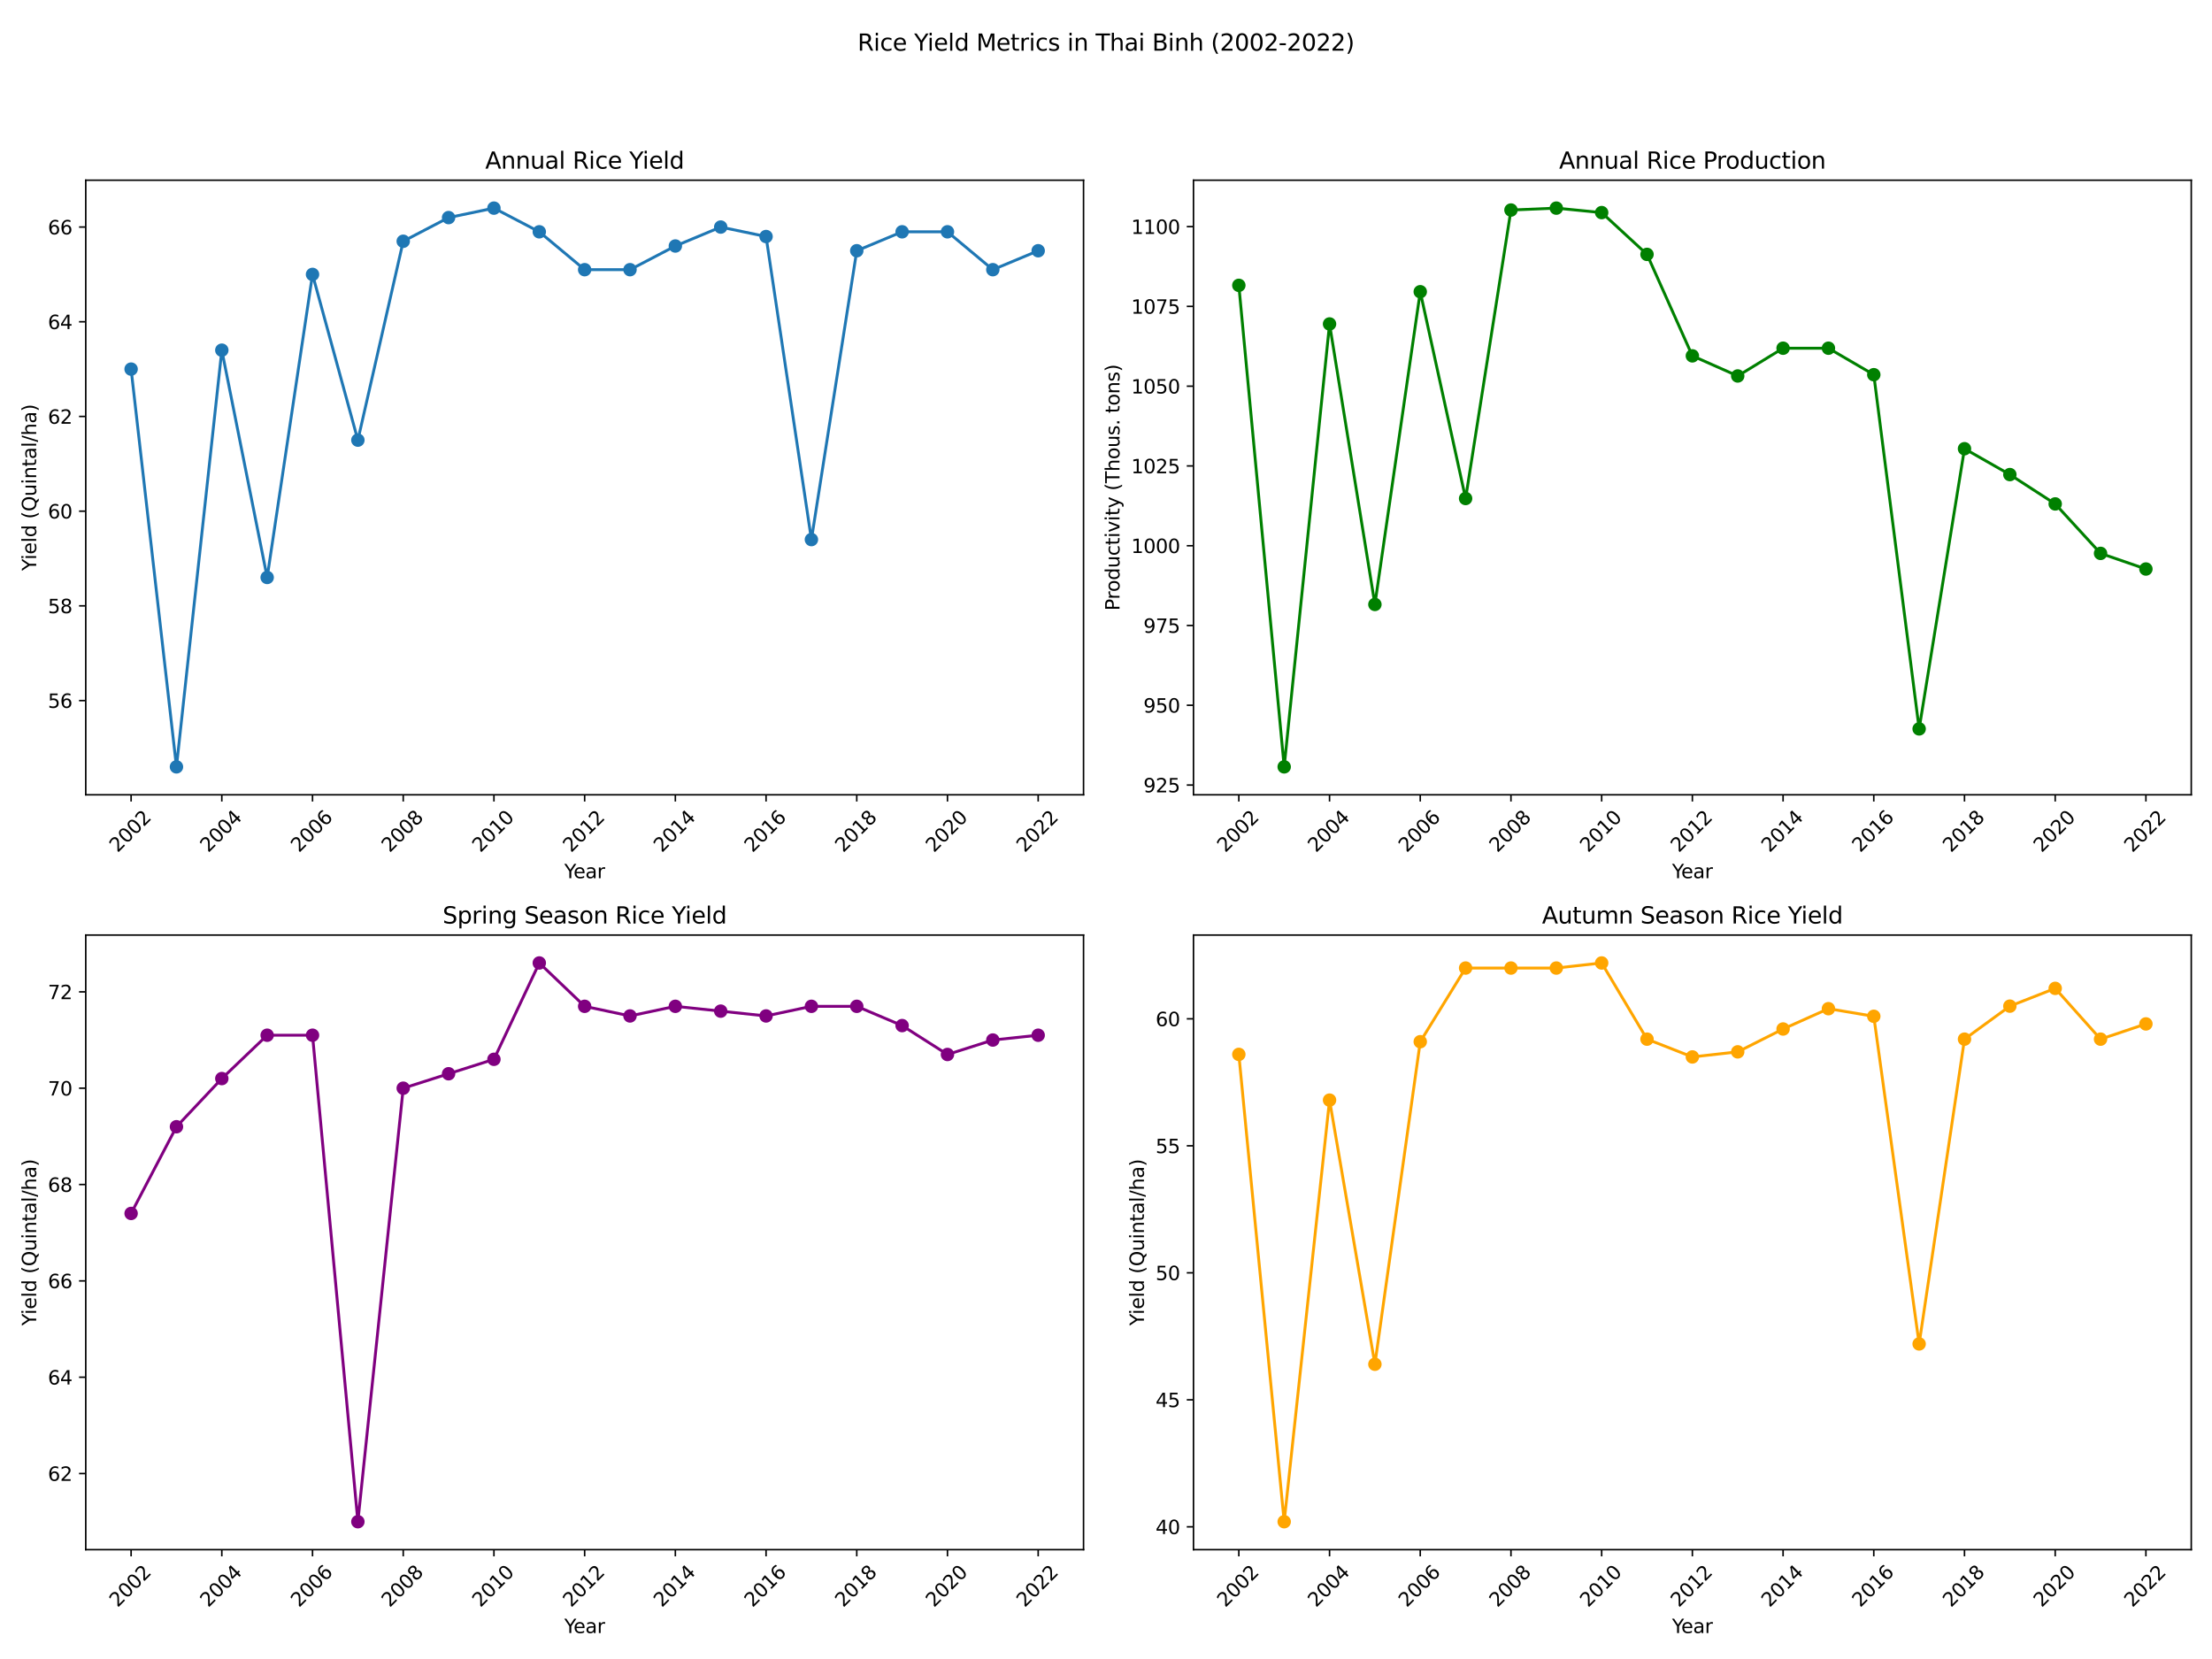 <?xml version="1.0" encoding="utf-8" standalone="no"?>
<!DOCTYPE svg PUBLIC "-//W3C//DTD SVG 1.1//EN"
  "http://www.w3.org/Graphics/SVG/1.1/DTD/svg11.dtd">
<svg xmlns:xlink="http://www.w3.org/1999/xlink" width="1152pt" height="864pt" viewBox="0 0 1152 864" xmlns="http://www.w3.org/2000/svg" version="1.1">
 <defs>
  <style type="text/css">*{stroke-linejoin: round; stroke-linecap: butt}</style>
 </defs>
 <g id="figure_1">
  <g id="patch_1">
   <path d="M 0 864 
L 1152 864 
L 1152 0 
L 0 0 
z
" style="fill: #ffffff"/>
  </g>
  <g id="axes_1">
   <g id="patch_2">
    <path d="M 44.66 413.926 
L 564.3 413.926 
L 564.3 93.84 
L 44.66 93.84 
z
" style="fill: #ffffff"/>
   </g>
   <g id="matplotlib.axis_1">
    <g id="xtick_1">
     <g id="line2d_1">
      <defs>
       <path id="mcb746ae073" d="M 0 0 
L 0 3.5 
" style="stroke: #000000; stroke-width: 0.8"/>
      </defs>
      <g>
       <use xlink:href="#mcb746ae073" x="68.28" y="413.926" style="stroke: #000000; stroke-width: 0.8"/>
      </g>
     </g>
     <g id="text_1">
      <!-- 2002 -->
      <g transform="translate(61.233 444.295) rotate(-45) scale(0.1 -0.1)">
       <defs>
        <path id="DejaVuSans-32" d="M 1228 531 
L 3431 531 
L 3431 0 
L 469 0 
L 469 531 
Q 828 903 1448 1529 
Q 2069 2156 2228 2338 
Q 2531 2678 2651 2914 
Q 2772 3150 2772 3378 
Q 2772 3750 2511 3984 
Q 2250 4219 1831 4219 
Q 1534 4219 1204 4116 
Q 875 4013 500 3803 
L 500 4441 
Q 881 4594 1212 4672 
Q 1544 4750 1819 4750 
Q 2544 4750 2975 4387 
Q 3406 4025 3406 3419 
Q 3406 3131 3298 2873 
Q 3191 2616 2906 2266 
Q 2828 2175 2409 1742 
Q 1991 1309 1228 531 
z
" transform="scale(0.016)"/>
        <path id="DejaVuSans-30" d="M 2034 4250 
Q 1547 4250 1301 3770 
Q 1056 3291 1056 2328 
Q 1056 1369 1301 889 
Q 1547 409 2034 409 
Q 2525 409 2770 889 
Q 3016 1369 3016 2328 
Q 3016 3291 2770 3770 
Q 2525 4250 2034 4250 
z
M 2034 4750 
Q 2819 4750 3233 4129 
Q 3647 3509 3647 2328 
Q 3647 1150 3233 529 
Q 2819 -91 2034 -91 
Q 1250 -91 836 529 
Q 422 1150 422 2328 
Q 422 3509 836 4129 
Q 1250 4750 2034 4750 
z
" transform="scale(0.016)"/>
       </defs>
       <use xlink:href="#DejaVuSans-32"/>
       <use xlink:href="#DejaVuSans-30" x="63.623"/>
       <use xlink:href="#DejaVuSans-30" x="127.246"/>
       <use xlink:href="#DejaVuSans-32" x="190.869"/>
      </g>
     </g>
    </g>
    <g id="xtick_2">
     <g id="line2d_2">
      <g>
       <use xlink:href="#mcb746ae073" x="115.52" y="413.926" style="stroke: #000000; stroke-width: 0.8"/>
      </g>
     </g>
     <g id="text_2">
      <!-- 2004 -->
      <g transform="translate(108.473 444.295) rotate(-45) scale(0.1 -0.1)">
       <defs>
        <path id="DejaVuSans-34" d="M 2419 4116 
L 825 1625 
L 2419 1625 
L 2419 4116 
z
M 2253 4666 
L 3047 4666 
L 3047 1625 
L 3713 1625 
L 3713 1100 
L 3047 1100 
L 3047 0 
L 2419 0 
L 2419 1100 
L 313 1100 
L 313 1709 
L 2253 4666 
z
" transform="scale(0.016)"/>
       </defs>
       <use xlink:href="#DejaVuSans-32"/>
       <use xlink:href="#DejaVuSans-30" x="63.623"/>
       <use xlink:href="#DejaVuSans-30" x="127.246"/>
       <use xlink:href="#DejaVuSans-34" x="190.869"/>
      </g>
     </g>
    </g>
    <g id="xtick_3">
     <g id="line2d_3">
      <g>
       <use xlink:href="#mcb746ae073" x="162.76" y="413.926" style="stroke: #000000; stroke-width: 0.8"/>
      </g>
     </g>
     <g id="text_3">
      <!-- 2006 -->
      <g transform="translate(155.713 444.295) rotate(-45) scale(0.1 -0.1)">
       <defs>
        <path id="DejaVuSans-36" d="M 2113 2584 
Q 1688 2584 1439 2293 
Q 1191 2003 1191 1497 
Q 1191 994 1439 701 
Q 1688 409 2113 409 
Q 2538 409 2786 701 
Q 3034 994 3034 1497 
Q 3034 2003 2786 2293 
Q 2538 2584 2113 2584 
z
M 3366 4563 
L 3366 3988 
Q 3128 4100 2886 4159 
Q 2644 4219 2406 4219 
Q 1781 4219 1451 3797 
Q 1122 3375 1075 2522 
Q 1259 2794 1537 2939 
Q 1816 3084 2150 3084 
Q 2853 3084 3261 2657 
Q 3669 2231 3669 1497 
Q 3669 778 3244 343 
Q 2819 -91 2113 -91 
Q 1303 -91 875 529 
Q 447 1150 447 2328 
Q 447 3434 972 4092 
Q 1497 4750 2381 4750 
Q 2619 4750 2861 4703 
Q 3103 4656 3366 4563 
z
" transform="scale(0.016)"/>
       </defs>
       <use xlink:href="#DejaVuSans-32"/>
       <use xlink:href="#DejaVuSans-30" x="63.623"/>
       <use xlink:href="#DejaVuSans-30" x="127.246"/>
       <use xlink:href="#DejaVuSans-36" x="190.869"/>
      </g>
     </g>
    </g>
    <g id="xtick_4">
     <g id="line2d_4">
      <g>
       <use xlink:href="#mcb746ae073" x="210" y="413.926" style="stroke: #000000; stroke-width: 0.8"/>
      </g>
     </g>
     <g id="text_4">
      <!-- 2008 -->
      <g transform="translate(202.953 444.295) rotate(-45) scale(0.1 -0.1)">
       <defs>
        <path id="DejaVuSans-38" d="M 2034 2216 
Q 1584 2216 1326 1975 
Q 1069 1734 1069 1313 
Q 1069 891 1326 650 
Q 1584 409 2034 409 
Q 2484 409 2743 651 
Q 3003 894 3003 1313 
Q 3003 1734 2745 1975 
Q 2488 2216 2034 2216 
z
M 1403 2484 
Q 997 2584 770 2862 
Q 544 3141 544 3541 
Q 544 4100 942 4425 
Q 1341 4750 2034 4750 
Q 2731 4750 3128 4425 
Q 3525 4100 3525 3541 
Q 3525 3141 3298 2862 
Q 3072 2584 2669 2484 
Q 3125 2378 3379 2068 
Q 3634 1759 3634 1313 
Q 3634 634 3220 271 
Q 2806 -91 2034 -91 
Q 1263 -91 848 271 
Q 434 634 434 1313 
Q 434 1759 690 2068 
Q 947 2378 1403 2484 
z
M 1172 3481 
Q 1172 3119 1398 2916 
Q 1625 2713 2034 2713 
Q 2441 2713 2670 2916 
Q 2900 3119 2900 3481 
Q 2900 3844 2670 4047 
Q 2441 4250 2034 4250 
Q 1625 4250 1398 4047 
Q 1172 3844 1172 3481 
z
" transform="scale(0.016)"/>
       </defs>
       <use xlink:href="#DejaVuSans-32"/>
       <use xlink:href="#DejaVuSans-30" x="63.623"/>
       <use xlink:href="#DejaVuSans-30" x="127.246"/>
       <use xlink:href="#DejaVuSans-38" x="190.869"/>
      </g>
     </g>
    </g>
    <g id="xtick_5">
     <g id="line2d_5">
      <g>
       <use xlink:href="#mcb746ae073" x="257.24" y="413.926" style="stroke: #000000; stroke-width: 0.8"/>
      </g>
     </g>
     <g id="text_5">
      <!-- 2010 -->
      <g transform="translate(250.193 444.295) rotate(-45) scale(0.1 -0.1)">
       <defs>
        <path id="DejaVuSans-31" d="M 794 531 
L 1825 531 
L 1825 4091 
L 703 3866 
L 703 4441 
L 1819 4666 
L 2450 4666 
L 2450 531 
L 3481 531 
L 3481 0 
L 794 0 
L 794 531 
z
" transform="scale(0.016)"/>
       </defs>
       <use xlink:href="#DejaVuSans-32"/>
       <use xlink:href="#DejaVuSans-30" x="63.623"/>
       <use xlink:href="#DejaVuSans-31" x="127.246"/>
       <use xlink:href="#DejaVuSans-30" x="190.869"/>
      </g>
     </g>
    </g>
    <g id="xtick_6">
     <g id="line2d_6">
      <g>
       <use xlink:href="#mcb746ae073" x="304.48" y="413.926" style="stroke: #000000; stroke-width: 0.8"/>
      </g>
     </g>
     <g id="text_6">
      <!-- 2012 -->
      <g transform="translate(297.433 444.295) rotate(-45) scale(0.1 -0.1)">
       <use xlink:href="#DejaVuSans-32"/>
       <use xlink:href="#DejaVuSans-30" x="63.623"/>
       <use xlink:href="#DejaVuSans-31" x="127.246"/>
       <use xlink:href="#DejaVuSans-32" x="190.869"/>
      </g>
     </g>
    </g>
    <g id="xtick_7">
     <g id="line2d_7">
      <g>
       <use xlink:href="#mcb746ae073" x="351.72" y="413.926" style="stroke: #000000; stroke-width: 0.8"/>
      </g>
     </g>
     <g id="text_7">
      <!-- 2014 -->
      <g transform="translate(344.673 444.295) rotate(-45) scale(0.1 -0.1)">
       <use xlink:href="#DejaVuSans-32"/>
       <use xlink:href="#DejaVuSans-30" x="63.623"/>
       <use xlink:href="#DejaVuSans-31" x="127.246"/>
       <use xlink:href="#DejaVuSans-34" x="190.869"/>
      </g>
     </g>
    </g>
    <g id="xtick_8">
     <g id="line2d_8">
      <g>
       <use xlink:href="#mcb746ae073" x="398.96" y="413.926" style="stroke: #000000; stroke-width: 0.8"/>
      </g>
     </g>
     <g id="text_8">
      <!-- 2016 -->
      <g transform="translate(391.913 444.295) rotate(-45) scale(0.1 -0.1)">
       <use xlink:href="#DejaVuSans-32"/>
       <use xlink:href="#DejaVuSans-30" x="63.623"/>
       <use xlink:href="#DejaVuSans-31" x="127.246"/>
       <use xlink:href="#DejaVuSans-36" x="190.869"/>
      </g>
     </g>
    </g>
    <g id="xtick_9">
     <g id="line2d_9">
      <g>
       <use xlink:href="#mcb746ae073" x="446.2" y="413.926" style="stroke: #000000; stroke-width: 0.8"/>
      </g>
     </g>
     <g id="text_9">
      <!-- 2018 -->
      <g transform="translate(439.153 444.295) rotate(-45) scale(0.1 -0.1)">
       <use xlink:href="#DejaVuSans-32"/>
       <use xlink:href="#DejaVuSans-30" x="63.623"/>
       <use xlink:href="#DejaVuSans-31" x="127.246"/>
       <use xlink:href="#DejaVuSans-38" x="190.869"/>
      </g>
     </g>
    </g>
    <g id="xtick_10">
     <g id="line2d_10">
      <g>
       <use xlink:href="#mcb746ae073" x="493.44" y="413.926" style="stroke: #000000; stroke-width: 0.8"/>
      </g>
     </g>
     <g id="text_10">
      <!-- 2020 -->
      <g transform="translate(486.393 444.295) rotate(-45) scale(0.1 -0.1)">
       <use xlink:href="#DejaVuSans-32"/>
       <use xlink:href="#DejaVuSans-30" x="63.623"/>
       <use xlink:href="#DejaVuSans-32" x="127.246"/>
       <use xlink:href="#DejaVuSans-30" x="190.869"/>
      </g>
     </g>
    </g>
    <g id="xtick_11">
     <g id="line2d_11">
      <g>
       <use xlink:href="#mcb746ae073" x="540.68" y="413.926" style="stroke: #000000; stroke-width: 0.8"/>
      </g>
     </g>
     <g id="text_11">
      <!-- 2022 -->
      <g transform="translate(533.633 444.295) rotate(-45) scale(0.1 -0.1)">
       <use xlink:href="#DejaVuSans-32"/>
       <use xlink:href="#DejaVuSans-30" x="63.623"/>
       <use xlink:href="#DejaVuSans-32" x="127.246"/>
       <use xlink:href="#DejaVuSans-32" x="190.869"/>
      </g>
     </g>
    </g>
    <g id="text_12">
     <!-- Year -->
     <g transform="translate(293.892 457.364) scale(0.1 -0.1)">
      <defs>
       <path id="DejaVuSans-59" d="M -13 4666 
L 666 4666 
L 1959 2747 
L 3244 4666 
L 3922 4666 
L 2272 2222 
L 2272 0 
L 1638 0 
L 1638 2222 
L -13 4666 
z
" transform="scale(0.016)"/>
       <path id="DejaVuSans-65" d="M 3597 1894 
L 3597 1613 
L 953 1613 
Q 991 1019 1311 708 
Q 1631 397 2203 397 
Q 2534 397 2845 478 
Q 3156 559 3463 722 
L 3463 178 
Q 3153 47 2828 -22 
Q 2503 -91 2169 -91 
Q 1331 -91 842 396 
Q 353 884 353 1716 
Q 353 2575 817 3079 
Q 1281 3584 2069 3584 
Q 2775 3584 3186 3129 
Q 3597 2675 3597 1894 
z
M 3022 2063 
Q 3016 2534 2758 2815 
Q 2500 3097 2075 3097 
Q 1594 3097 1305 2825 
Q 1016 2553 972 2059 
L 3022 2063 
z
" transform="scale(0.016)"/>
       <path id="DejaVuSans-61" d="M 2194 1759 
Q 1497 1759 1228 1600 
Q 959 1441 959 1056 
Q 959 750 1161 570 
Q 1363 391 1709 391 
Q 2188 391 2477 730 
Q 2766 1069 2766 1631 
L 2766 1759 
L 2194 1759 
z
M 3341 1997 
L 3341 0 
L 2766 0 
L 2766 531 
Q 2569 213 2275 61 
Q 1981 -91 1556 -91 
Q 1019 -91 701 211 
Q 384 513 384 1019 
Q 384 1609 779 1909 
Q 1175 2209 1959 2209 
L 2766 2209 
L 2766 2266 
Q 2766 2663 2505 2880 
Q 2244 3097 1772 3097 
Q 1472 3097 1187 3025 
Q 903 2953 641 2809 
L 641 3341 
Q 956 3463 1253 3523 
Q 1550 3584 1831 3584 
Q 2591 3584 2966 3190 
Q 3341 2797 3341 1997 
z
" transform="scale(0.016)"/>
       <path id="DejaVuSans-72" d="M 2631 2963 
Q 2534 3019 2420 3045 
Q 2306 3072 2169 3072 
Q 1681 3072 1420 2755 
Q 1159 2438 1159 1844 
L 1159 0 
L 581 0 
L 581 3500 
L 1159 3500 
L 1159 2956 
Q 1341 3275 1631 3429 
Q 1922 3584 2338 3584 
Q 2397 3584 2469 3576 
Q 2541 3569 2628 3553 
L 2631 2963 
z
" transform="scale(0.016)"/>
      </defs>
      <use xlink:href="#DejaVuSans-59"/>
      <use xlink:href="#DejaVuSans-65" x="47.834"/>
      <use xlink:href="#DejaVuSans-61" x="109.357"/>
      <use xlink:href="#DejaVuSans-72" x="170.637"/>
     </g>
    </g>
   </g>
   <g id="matplotlib.axis_2">
    <g id="ytick_1">
     <g id="line2d_12">
      <defs>
       <path id="m415b7b9131" d="M 0 0 
L -3.5 0 
" style="stroke: #000000; stroke-width: 0.8"/>
      </defs>
      <g>
       <use xlink:href="#m415b7b9131" x="44.66" y="364.853" style="stroke: #000000; stroke-width: 0.8"/>
      </g>
     </g>
     <g id="text_13">
      <!-- 56 -->
      <g transform="translate(24.935 368.652) scale(0.1 -0.1)">
       <defs>
        <path id="DejaVuSans-35" d="M 691 4666 
L 3169 4666 
L 3169 4134 
L 1269 4134 
L 1269 2991 
Q 1406 3038 1543 3061 
Q 1681 3084 1819 3084 
Q 2600 3084 3056 2656 
Q 3513 2228 3513 1497 
Q 3513 744 3044 326 
Q 2575 -91 1722 -91 
Q 1428 -91 1123 -41 
Q 819 9 494 109 
L 494 744 
Q 775 591 1075 516 
Q 1375 441 1709 441 
Q 2250 441 2565 725 
Q 2881 1009 2881 1497 
Q 2881 1984 2565 2268 
Q 2250 2553 1709 2553 
Q 1456 2553 1204 2497 
Q 953 2441 691 2322 
L 691 4666 
z
" transform="scale(0.016)"/>
       </defs>
       <use xlink:href="#DejaVuSans-35"/>
       <use xlink:href="#DejaVuSans-36" x="63.623"/>
      </g>
     </g>
    </g>
    <g id="ytick_2">
     <g id="line2d_13">
      <g>
       <use xlink:href="#m415b7b9131" x="44.66" y="315.533" style="stroke: #000000; stroke-width: 0.8"/>
      </g>
     </g>
     <g id="text_14">
      <!-- 58 -->
      <g transform="translate(24.935 319.332) scale(0.1 -0.1)">
       <use xlink:href="#DejaVuSans-35"/>
       <use xlink:href="#DejaVuSans-38" x="63.623"/>
      </g>
     </g>
    </g>
    <g id="ytick_3">
     <g id="line2d_14">
      <g>
       <use xlink:href="#m415b7b9131" x="44.66" y="266.213" style="stroke: #000000; stroke-width: 0.8"/>
      </g>
     </g>
     <g id="text_15">
      <!-- 60 -->
      <g transform="translate(24.935 270.012) scale(0.1 -0.1)">
       <use xlink:href="#DejaVuSans-36"/>
       <use xlink:href="#DejaVuSans-30" x="63.623"/>
      </g>
     </g>
    </g>
    <g id="ytick_4">
     <g id="line2d_15">
      <g>
       <use xlink:href="#m415b7b9131" x="44.66" y="216.893" style="stroke: #000000; stroke-width: 0.8"/>
      </g>
     </g>
     <g id="text_16">
      <!-- 62 -->
      <g transform="translate(24.935 220.692) scale(0.1 -0.1)">
       <use xlink:href="#DejaVuSans-36"/>
       <use xlink:href="#DejaVuSans-32" x="63.623"/>
      </g>
     </g>
    </g>
    <g id="ytick_5">
     <g id="line2d_16">
      <g>
       <use xlink:href="#m415b7b9131" x="44.66" y="167.573" style="stroke: #000000; stroke-width: 0.8"/>
      </g>
     </g>
     <g id="text_17">
      <!-- 64 -->
      <g transform="translate(24.935 171.372) scale(0.1 -0.1)">
       <use xlink:href="#DejaVuSans-36"/>
       <use xlink:href="#DejaVuSans-34" x="63.623"/>
      </g>
     </g>
    </g>
    <g id="ytick_6">
     <g id="line2d_17">
      <g>
       <use xlink:href="#m415b7b9131" x="44.66" y="118.253" style="stroke: #000000; stroke-width: 0.8"/>
      </g>
     </g>
     <g id="text_18">
      <!-- 66 -->
      <g transform="translate(24.935 122.053) scale(0.1 -0.1)">
       <use xlink:href="#DejaVuSans-36"/>
       <use xlink:href="#DejaVuSans-36" x="63.623"/>
      </g>
     </g>
    </g>
    <g id="text_19">
     <!-- Yield (Quintal/ha) -->
     <g transform="translate(18.855 297.268) rotate(-90) scale(0.1 -0.1)">
      <defs>
       <path id="DejaVuSans-69" d="M 603 3500 
L 1178 3500 
L 1178 0 
L 603 0 
L 603 3500 
z
M 603 4863 
L 1178 4863 
L 1178 4134 
L 603 4134 
L 603 4863 
z
" transform="scale(0.016)"/>
       <path id="DejaVuSans-6c" d="M 603 4863 
L 1178 4863 
L 1178 0 
L 603 0 
L 603 4863 
z
" transform="scale(0.016)"/>
       <path id="DejaVuSans-64" d="M 2906 2969 
L 2906 4863 
L 3481 4863 
L 3481 0 
L 2906 0 
L 2906 525 
Q 2725 213 2448 61 
Q 2172 -91 1784 -91 
Q 1150 -91 751 415 
Q 353 922 353 1747 
Q 353 2572 751 3078 
Q 1150 3584 1784 3584 
Q 2172 3584 2448 3432 
Q 2725 3281 2906 2969 
z
M 947 1747 
Q 947 1113 1208 752 
Q 1469 391 1925 391 
Q 2381 391 2643 752 
Q 2906 1113 2906 1747 
Q 2906 2381 2643 2742 
Q 2381 3103 1925 3103 
Q 1469 3103 1208 2742 
Q 947 2381 947 1747 
z
" transform="scale(0.016)"/>
       <path id="DejaVuSans-20" transform="scale(0.016)"/>
       <path id="DejaVuSans-28" d="M 1984 4856 
Q 1566 4138 1362 3434 
Q 1159 2731 1159 2009 
Q 1159 1288 1364 580 
Q 1569 -128 1984 -844 
L 1484 -844 
Q 1016 -109 783 600 
Q 550 1309 550 2009 
Q 550 2706 781 3412 
Q 1013 4119 1484 4856 
L 1984 4856 
z
" transform="scale(0.016)"/>
       <path id="DejaVuSans-51" d="M 2522 4238 
Q 1834 4238 1429 3725 
Q 1025 3213 1025 2328 
Q 1025 1447 1429 934 
Q 1834 422 2522 422 
Q 3209 422 3611 934 
Q 4013 1447 4013 2328 
Q 4013 3213 3611 3725 
Q 3209 4238 2522 4238 
z
M 3406 84 
L 4238 -825 
L 3475 -825 
L 2784 -78 
Q 2681 -84 2626 -87 
Q 2572 -91 2522 -91 
Q 1538 -91 948 567 
Q 359 1225 359 2328 
Q 359 3434 948 4092 
Q 1538 4750 2522 4750 
Q 3503 4750 4090 4092 
Q 4678 3434 4678 2328 
Q 4678 1516 4351 937 
Q 4025 359 3406 84 
z
" transform="scale(0.016)"/>
       <path id="DejaVuSans-75" d="M 544 1381 
L 544 3500 
L 1119 3500 
L 1119 1403 
Q 1119 906 1312 657 
Q 1506 409 1894 409 
Q 2359 409 2629 706 
Q 2900 1003 2900 1516 
L 2900 3500 
L 3475 3500 
L 3475 0 
L 2900 0 
L 2900 538 
Q 2691 219 2414 64 
Q 2138 -91 1772 -91 
Q 1169 -91 856 284 
Q 544 659 544 1381 
z
M 1991 3584 
L 1991 3584 
z
" transform="scale(0.016)"/>
       <path id="DejaVuSans-6e" d="M 3513 2113 
L 3513 0 
L 2938 0 
L 2938 2094 
Q 2938 2591 2744 2837 
Q 2550 3084 2163 3084 
Q 1697 3084 1428 2787 
Q 1159 2491 1159 1978 
L 1159 0 
L 581 0 
L 581 3500 
L 1159 3500 
L 1159 2956 
Q 1366 3272 1645 3428 
Q 1925 3584 2291 3584 
Q 2894 3584 3203 3211 
Q 3513 2838 3513 2113 
z
" transform="scale(0.016)"/>
       <path id="DejaVuSans-74" d="M 1172 4494 
L 1172 3500 
L 2356 3500 
L 2356 3053 
L 1172 3053 
L 1172 1153 
Q 1172 725 1289 603 
Q 1406 481 1766 481 
L 2356 481 
L 2356 0 
L 1766 0 
Q 1100 0 847 248 
Q 594 497 594 1153 
L 594 3053 
L 172 3053 
L 172 3500 
L 594 3500 
L 594 4494 
L 1172 4494 
z
" transform="scale(0.016)"/>
       <path id="DejaVuSans-2f" d="M 1625 4666 
L 2156 4666 
L 531 -594 
L 0 -594 
L 1625 4666 
z
" transform="scale(0.016)"/>
       <path id="DejaVuSans-68" d="M 3513 2113 
L 3513 0 
L 2938 0 
L 2938 2094 
Q 2938 2591 2744 2837 
Q 2550 3084 2163 3084 
Q 1697 3084 1428 2787 
Q 1159 2491 1159 1978 
L 1159 0 
L 581 0 
L 581 4863 
L 1159 4863 
L 1159 2956 
Q 1366 3272 1645 3428 
Q 1925 3584 2291 3584 
Q 2894 3584 3203 3211 
Q 3513 2838 3513 2113 
z
" transform="scale(0.016)"/>
       <path id="DejaVuSans-29" d="M 513 4856 
L 1013 4856 
Q 1481 4119 1714 3412 
Q 1947 2706 1947 2009 
Q 1947 1309 1714 600 
Q 1481 -109 1013 -844 
L 513 -844 
Q 928 -128 1133 580 
Q 1338 1288 1338 2009 
Q 1338 2731 1133 3434 
Q 928 4138 513 4856 
z
" transform="scale(0.016)"/>
      </defs>
      <use xlink:href="#DejaVuSans-59"/>
      <use xlink:href="#DejaVuSans-69" x="57.459"/>
      <use xlink:href="#DejaVuSans-65" x="85.242"/>
      <use xlink:href="#DejaVuSans-6c" x="146.766"/>
      <use xlink:href="#DejaVuSans-64" x="174.549"/>
      <use xlink:href="#DejaVuSans-20" x="238.025"/>
      <use xlink:href="#DejaVuSans-28" x="269.812"/>
      <use xlink:href="#DejaVuSans-51" x="308.826"/>
      <use xlink:href="#DejaVuSans-75" x="387.537"/>
      <use xlink:href="#DejaVuSans-69" x="450.916"/>
      <use xlink:href="#DejaVuSans-6e" x="478.699"/>
      <use xlink:href="#DejaVuSans-74" x="542.078"/>
      <use xlink:href="#DejaVuSans-61" x="581.287"/>
      <use xlink:href="#DejaVuSans-6c" x="642.566"/>
      <use xlink:href="#DejaVuSans-2f" x="670.35"/>
      <use xlink:href="#DejaVuSans-68" x="704.041"/>
      <use xlink:href="#DejaVuSans-61" x="767.42"/>
      <use xlink:href="#DejaVuSans-29" x="828.699"/>
     </g>
    </g>
   </g>
   <g id="line2d_18">
    <path d="M 68.28 192.233 
L 91.9 399.377 
L 115.52 182.369 
L 139.14 300.737 
L 162.76 142.913 
L 186.38 229.223 
L 210 125.651 
L 233.62 113.321 
L 257.24 108.389 
L 280.86 120.719 
L 304.48 140.447 
L 328.1 140.447 
L 351.72 128.117 
L 375.34 118.253 
L 398.96 123.185 
L 422.58 281.009 
L 446.2 130.583 
L 469.82 120.719 
L 493.44 120.719 
L 517.06 140.447 
L 540.68 130.583 
" clip-path="url(#peb4239fe28)" style="fill: none; stroke: #1f77b4; stroke-width: 1.5; stroke-linecap: square"/>
    <defs>
     <path id="m9f8531e6cc" d="M 0 3 
C 0.796 3 1.559 2.684 2.121 2.121 
C 2.684 1.559 3 0.796 3 0 
C 3 -0.796 2.684 -1.559 2.121 -2.121 
C 1.559 -2.684 0.796 -3 0 -3 
C -0.796 -3 -1.559 -2.684 -2.121 -2.121 
C -2.684 -1.559 -3 -0.796 -3 0 
C -3 0.796 -2.684 1.559 -2.121 2.121 
C -1.559 2.684 -0.796 3 0 3 
z
" style="stroke: #1f77b4"/>
    </defs>
    <g clip-path="url(#peb4239fe28)">
     <use xlink:href="#m9f8531e6cc" x="68.28" y="192.233" style="fill: #1f77b4; stroke: #1f77b4"/>
     <use xlink:href="#m9f8531e6cc" x="91.9" y="399.377" style="fill: #1f77b4; stroke: #1f77b4"/>
     <use xlink:href="#m9f8531e6cc" x="115.52" y="182.369" style="fill: #1f77b4; stroke: #1f77b4"/>
     <use xlink:href="#m9f8531e6cc" x="139.14" y="300.737" style="fill: #1f77b4; stroke: #1f77b4"/>
     <use xlink:href="#m9f8531e6cc" x="162.76" y="142.913" style="fill: #1f77b4; stroke: #1f77b4"/>
     <use xlink:href="#m9f8531e6cc" x="186.38" y="229.223" style="fill: #1f77b4; stroke: #1f77b4"/>
     <use xlink:href="#m9f8531e6cc" x="210" y="125.651" style="fill: #1f77b4; stroke: #1f77b4"/>
     <use xlink:href="#m9f8531e6cc" x="233.62" y="113.321" style="fill: #1f77b4; stroke: #1f77b4"/>
     <use xlink:href="#m9f8531e6cc" x="257.24" y="108.389" style="fill: #1f77b4; stroke: #1f77b4"/>
     <use xlink:href="#m9f8531e6cc" x="280.86" y="120.719" style="fill: #1f77b4; stroke: #1f77b4"/>
     <use xlink:href="#m9f8531e6cc" x="304.48" y="140.447" style="fill: #1f77b4; stroke: #1f77b4"/>
     <use xlink:href="#m9f8531e6cc" x="328.1" y="140.447" style="fill: #1f77b4; stroke: #1f77b4"/>
     <use xlink:href="#m9f8531e6cc" x="351.72" y="128.117" style="fill: #1f77b4; stroke: #1f77b4"/>
     <use xlink:href="#m9f8531e6cc" x="375.34" y="118.253" style="fill: #1f77b4; stroke: #1f77b4"/>
     <use xlink:href="#m9f8531e6cc" x="398.96" y="123.185" style="fill: #1f77b4; stroke: #1f77b4"/>
     <use xlink:href="#m9f8531e6cc" x="422.58" y="281.009" style="fill: #1f77b4; stroke: #1f77b4"/>
     <use xlink:href="#m9f8531e6cc" x="446.2" y="130.583" style="fill: #1f77b4; stroke: #1f77b4"/>
     <use xlink:href="#m9f8531e6cc" x="469.82" y="120.719" style="fill: #1f77b4; stroke: #1f77b4"/>
     <use xlink:href="#m9f8531e6cc" x="493.44" y="120.719" style="fill: #1f77b4; stroke: #1f77b4"/>
     <use xlink:href="#m9f8531e6cc" x="517.06" y="140.447" style="fill: #1f77b4; stroke: #1f77b4"/>
     <use xlink:href="#m9f8531e6cc" x="540.68" y="130.583" style="fill: #1f77b4; stroke: #1f77b4"/>
    </g>
   </g>
   <g id="patch_3">
    <path d="M 44.66 413.926 
L 44.66 93.84 
" style="fill: none; stroke: #000000; stroke-width: 0.8; stroke-linejoin: miter; stroke-linecap: square"/>
   </g>
   <g id="patch_4">
    <path d="M 564.3 413.926 
L 564.3 93.84 
" style="fill: none; stroke: #000000; stroke-width: 0.8; stroke-linejoin: miter; stroke-linecap: square"/>
   </g>
   <g id="patch_5">
    <path d="M 44.66 413.926 
L 564.3 413.926 
" style="fill: none; stroke: #000000; stroke-width: 0.8; stroke-linejoin: miter; stroke-linecap: square"/>
   </g>
   <g id="patch_6">
    <path d="M 44.66 93.84 
L 564.3 93.84 
" style="fill: none; stroke: #000000; stroke-width: 0.8; stroke-linejoin: miter; stroke-linecap: square"/>
   </g>
   <g id="text_20">
    <!-- Annual Rice Yield -->
    <g transform="translate(252.702 87.84) scale(0.12 -0.12)">
     <defs>
      <path id="DejaVuSans-41" d="M 2188 4044 
L 1331 1722 
L 3047 1722 
L 2188 4044 
z
M 1831 4666 
L 2547 4666 
L 4325 0 
L 3669 0 
L 3244 1197 
L 1141 1197 
L 716 0 
L 50 0 
L 1831 4666 
z
" transform="scale(0.016)"/>
      <path id="DejaVuSans-52" d="M 2841 2188 
Q 3044 2119 3236 1894 
Q 3428 1669 3622 1275 
L 4263 0 
L 3584 0 
L 2988 1197 
Q 2756 1666 2539 1819 
Q 2322 1972 1947 1972 
L 1259 1972 
L 1259 0 
L 628 0 
L 628 4666 
L 2053 4666 
Q 2853 4666 3247 4331 
Q 3641 3997 3641 3322 
Q 3641 2881 3436 2590 
Q 3231 2300 2841 2188 
z
M 1259 4147 
L 1259 2491 
L 2053 2491 
Q 2509 2491 2742 2702 
Q 2975 2913 2975 3322 
Q 2975 3731 2742 3939 
Q 2509 4147 2053 4147 
L 1259 4147 
z
" transform="scale(0.016)"/>
      <path id="DejaVuSans-63" d="M 3122 3366 
L 3122 2828 
Q 2878 2963 2633 3030 
Q 2388 3097 2138 3097 
Q 1578 3097 1268 2742 
Q 959 2388 959 1747 
Q 959 1106 1268 751 
Q 1578 397 2138 397 
Q 2388 397 2633 464 
Q 2878 531 3122 666 
L 3122 134 
Q 2881 22 2623 -34 
Q 2366 -91 2075 -91 
Q 1284 -91 818 406 
Q 353 903 353 1747 
Q 353 2603 823 3093 
Q 1294 3584 2113 3584 
Q 2378 3584 2631 3529 
Q 2884 3475 3122 3366 
z
" transform="scale(0.016)"/>
     </defs>
     <use xlink:href="#DejaVuSans-41"/>
     <use xlink:href="#DejaVuSans-6e" x="68.408"/>
     <use xlink:href="#DejaVuSans-6e" x="131.787"/>
     <use xlink:href="#DejaVuSans-75" x="195.166"/>
     <use xlink:href="#DejaVuSans-61" x="258.545"/>
     <use xlink:href="#DejaVuSans-6c" x="319.824"/>
     <use xlink:href="#DejaVuSans-20" x="347.607"/>
     <use xlink:href="#DejaVuSans-52" x="379.395"/>
     <use xlink:href="#DejaVuSans-69" x="448.877"/>
     <use xlink:href="#DejaVuSans-63" x="476.66"/>
     <use xlink:href="#DejaVuSans-65" x="531.641"/>
     <use xlink:href="#DejaVuSans-20" x="593.164"/>
     <use xlink:href="#DejaVuSans-59" x="624.951"/>
     <use xlink:href="#DejaVuSans-69" x="682.41"/>
     <use xlink:href="#DejaVuSans-65" x="710.193"/>
     <use xlink:href="#DejaVuSans-6c" x="771.717"/>
     <use xlink:href="#DejaVuSans-64" x="799.5"/>
    </g>
   </g>
  </g>
  <g id="axes_2">
   <g id="patch_7">
    <path d="M 621.56 413.926 
L 1141.2 413.926 
L 1141.2 93.84 
L 621.56 93.84 
z
" style="fill: #ffffff"/>
   </g>
   <g id="matplotlib.axis_3">
    <g id="xtick_12">
     <g id="line2d_19">
      <g>
       <use xlink:href="#mcb746ae073" x="645.18" y="413.926" style="stroke: #000000; stroke-width: 0.8"/>
      </g>
     </g>
     <g id="text_21">
      <!-- 2002 -->
      <g transform="translate(638.133 444.295) rotate(-45) scale(0.1 -0.1)">
       <use xlink:href="#DejaVuSans-32"/>
       <use xlink:href="#DejaVuSans-30" x="63.623"/>
       <use xlink:href="#DejaVuSans-30" x="127.246"/>
       <use xlink:href="#DejaVuSans-32" x="190.869"/>
      </g>
     </g>
    </g>
    <g id="xtick_13">
     <g id="line2d_20">
      <g>
       <use xlink:href="#mcb746ae073" x="692.42" y="413.926" style="stroke: #000000; stroke-width: 0.8"/>
      </g>
     </g>
     <g id="text_22">
      <!-- 2004 -->
      <g transform="translate(685.373 444.295) rotate(-45) scale(0.1 -0.1)">
       <use xlink:href="#DejaVuSans-32"/>
       <use xlink:href="#DejaVuSans-30" x="63.623"/>
       <use xlink:href="#DejaVuSans-30" x="127.246"/>
       <use xlink:href="#DejaVuSans-34" x="190.869"/>
      </g>
     </g>
    </g>
    <g id="xtick_14">
     <g id="line2d_21">
      <g>
       <use xlink:href="#mcb746ae073" x="739.66" y="413.926" style="stroke: #000000; stroke-width: 0.8"/>
      </g>
     </g>
     <g id="text_23">
      <!-- 2006 -->
      <g transform="translate(732.613 444.295) rotate(-45) scale(0.1 -0.1)">
       <use xlink:href="#DejaVuSans-32"/>
       <use xlink:href="#DejaVuSans-30" x="63.623"/>
       <use xlink:href="#DejaVuSans-30" x="127.246"/>
       <use xlink:href="#DejaVuSans-36" x="190.869"/>
      </g>
     </g>
    </g>
    <g id="xtick_15">
     <g id="line2d_22">
      <g>
       <use xlink:href="#mcb746ae073" x="786.9" y="413.926" style="stroke: #000000; stroke-width: 0.8"/>
      </g>
     </g>
     <g id="text_24">
      <!-- 2008 -->
      <g transform="translate(779.853 444.295) rotate(-45) scale(0.1 -0.1)">
       <use xlink:href="#DejaVuSans-32"/>
       <use xlink:href="#DejaVuSans-30" x="63.623"/>
       <use xlink:href="#DejaVuSans-30" x="127.246"/>
       <use xlink:href="#DejaVuSans-38" x="190.869"/>
      </g>
     </g>
    </g>
    <g id="xtick_16">
     <g id="line2d_23">
      <g>
       <use xlink:href="#mcb746ae073" x="834.14" y="413.926" style="stroke: #000000; stroke-width: 0.8"/>
      </g>
     </g>
     <g id="text_25">
      <!-- 2010 -->
      <g transform="translate(827.093 444.295) rotate(-45) scale(0.1 -0.1)">
       <use xlink:href="#DejaVuSans-32"/>
       <use xlink:href="#DejaVuSans-30" x="63.623"/>
       <use xlink:href="#DejaVuSans-31" x="127.246"/>
       <use xlink:href="#DejaVuSans-30" x="190.869"/>
      </g>
     </g>
    </g>
    <g id="xtick_17">
     <g id="line2d_24">
      <g>
       <use xlink:href="#mcb746ae073" x="881.38" y="413.926" style="stroke: #000000; stroke-width: 0.8"/>
      </g>
     </g>
     <g id="text_26">
      <!-- 2012 -->
      <g transform="translate(874.333 444.295) rotate(-45) scale(0.1 -0.1)">
       <use xlink:href="#DejaVuSans-32"/>
       <use xlink:href="#DejaVuSans-30" x="63.623"/>
       <use xlink:href="#DejaVuSans-31" x="127.246"/>
       <use xlink:href="#DejaVuSans-32" x="190.869"/>
      </g>
     </g>
    </g>
    <g id="xtick_18">
     <g id="line2d_25">
      <g>
       <use xlink:href="#mcb746ae073" x="928.62" y="413.926" style="stroke: #000000; stroke-width: 0.8"/>
      </g>
     </g>
     <g id="text_27">
      <!-- 2014 -->
      <g transform="translate(921.573 444.295) rotate(-45) scale(0.1 -0.1)">
       <use xlink:href="#DejaVuSans-32"/>
       <use xlink:href="#DejaVuSans-30" x="63.623"/>
       <use xlink:href="#DejaVuSans-31" x="127.246"/>
       <use xlink:href="#DejaVuSans-34" x="190.869"/>
      </g>
     </g>
    </g>
    <g id="xtick_19">
     <g id="line2d_26">
      <g>
       <use xlink:href="#mcb746ae073" x="975.86" y="413.926" style="stroke: #000000; stroke-width: 0.8"/>
      </g>
     </g>
     <g id="text_28">
      <!-- 2016 -->
      <g transform="translate(968.813 444.295) rotate(-45) scale(0.1 -0.1)">
       <use xlink:href="#DejaVuSans-32"/>
       <use xlink:href="#DejaVuSans-30" x="63.623"/>
       <use xlink:href="#DejaVuSans-31" x="127.246"/>
       <use xlink:href="#DejaVuSans-36" x="190.869"/>
      </g>
     </g>
    </g>
    <g id="xtick_20">
     <g id="line2d_27">
      <g>
       <use xlink:href="#mcb746ae073" x="1023.1" y="413.926" style="stroke: #000000; stroke-width: 0.8"/>
      </g>
     </g>
     <g id="text_29">
      <!-- 2018 -->
      <g transform="translate(1016.053 444.295) rotate(-45) scale(0.1 -0.1)">
       <use xlink:href="#DejaVuSans-32"/>
       <use xlink:href="#DejaVuSans-30" x="63.623"/>
       <use xlink:href="#DejaVuSans-31" x="127.246"/>
       <use xlink:href="#DejaVuSans-38" x="190.869"/>
      </g>
     </g>
    </g>
    <g id="xtick_21">
     <g id="line2d_28">
      <g>
       <use xlink:href="#mcb746ae073" x="1070.34" y="413.926" style="stroke: #000000; stroke-width: 0.8"/>
      </g>
     </g>
     <g id="text_30">
      <!-- 2020 -->
      <g transform="translate(1063.293 444.295) rotate(-45) scale(0.1 -0.1)">
       <use xlink:href="#DejaVuSans-32"/>
       <use xlink:href="#DejaVuSans-30" x="63.623"/>
       <use xlink:href="#DejaVuSans-32" x="127.246"/>
       <use xlink:href="#DejaVuSans-30" x="190.869"/>
      </g>
     </g>
    </g>
    <g id="xtick_22">
     <g id="line2d_29">
      <g>
       <use xlink:href="#mcb746ae073" x="1117.58" y="413.926" style="stroke: #000000; stroke-width: 0.8"/>
      </g>
     </g>
     <g id="text_31">
      <!-- 2022 -->
      <g transform="translate(1110.533 444.295) rotate(-45) scale(0.1 -0.1)">
       <use xlink:href="#DejaVuSans-32"/>
       <use xlink:href="#DejaVuSans-30" x="63.623"/>
       <use xlink:href="#DejaVuSans-32" x="127.246"/>
       <use xlink:href="#DejaVuSans-32" x="190.869"/>
      </g>
     </g>
    </g>
    <g id="text_32">
     <!-- Year -->
     <g transform="translate(870.793 457.364) scale(0.1 -0.1)">
      <use xlink:href="#DejaVuSans-59"/>
      <use xlink:href="#DejaVuSans-65" x="47.834"/>
      <use xlink:href="#DejaVuSans-61" x="109.357"/>
      <use xlink:href="#DejaVuSans-72" x="170.637"/>
     </g>
    </g>
   </g>
   <g id="matplotlib.axis_4">
    <g id="ytick_7">
     <g id="line2d_30">
      <g>
       <use xlink:href="#m415b7b9131" x="621.56" y="408.849" style="stroke: #000000; stroke-width: 0.8"/>
      </g>
     </g>
     <g id="text_33">
      <!-- 925 -->
      <g transform="translate(595.472 412.648) scale(0.1 -0.1)">
       <defs>
        <path id="DejaVuSans-39" d="M 703 97 
L 703 672 
Q 941 559 1184 500 
Q 1428 441 1663 441 
Q 2288 441 2617 861 
Q 2947 1281 2994 2138 
Q 2813 1869 2534 1725 
Q 2256 1581 1919 1581 
Q 1219 1581 811 2004 
Q 403 2428 403 3163 
Q 403 3881 828 4315 
Q 1253 4750 1959 4750 
Q 2769 4750 3195 4129 
Q 3622 3509 3622 2328 
Q 3622 1225 3098 567 
Q 2575 -91 1691 -91 
Q 1453 -91 1209 -44 
Q 966 3 703 97 
z
M 1959 2075 
Q 2384 2075 2632 2365 
Q 2881 2656 2881 3163 
Q 2881 3666 2632 3958 
Q 2384 4250 1959 4250 
Q 1534 4250 1286 3958 
Q 1038 3666 1038 3163 
Q 1038 2656 1286 2365 
Q 1534 2075 1959 2075 
z
" transform="scale(0.016)"/>
       </defs>
       <use xlink:href="#DejaVuSans-39"/>
       <use xlink:href="#DejaVuSans-32" x="63.623"/>
       <use xlink:href="#DejaVuSans-35" x="127.246"/>
      </g>
     </g>
    </g>
    <g id="ytick_8">
     <g id="line2d_31">
      <g>
       <use xlink:href="#m415b7b9131" x="621.56" y="367.303" style="stroke: #000000; stroke-width: 0.8"/>
      </g>
     </g>
     <g id="text_34">
      <!-- 950 -->
      <g transform="translate(595.472 371.102) scale(0.1 -0.1)">
       <use xlink:href="#DejaVuSans-39"/>
       <use xlink:href="#DejaVuSans-35" x="63.623"/>
       <use xlink:href="#DejaVuSans-30" x="127.246"/>
      </g>
     </g>
    </g>
    <g id="ytick_9">
     <g id="line2d_32">
      <g>
       <use xlink:href="#m415b7b9131" x="621.56" y="325.757" style="stroke: #000000; stroke-width: 0.8"/>
      </g>
     </g>
     <g id="text_35">
      <!-- 975 -->
      <g transform="translate(595.472 329.557) scale(0.1 -0.1)">
       <defs>
        <path id="DejaVuSans-37" d="M 525 4666 
L 3525 4666 
L 3525 4397 
L 1831 0 
L 1172 0 
L 2766 4134 
L 525 4134 
L 525 4666 
z
" transform="scale(0.016)"/>
       </defs>
       <use xlink:href="#DejaVuSans-39"/>
       <use xlink:href="#DejaVuSans-37" x="63.623"/>
       <use xlink:href="#DejaVuSans-35" x="127.246"/>
      </g>
     </g>
    </g>
    <g id="ytick_10">
     <g id="line2d_33">
      <g>
       <use xlink:href="#m415b7b9131" x="621.56" y="284.211" style="stroke: #000000; stroke-width: 0.8"/>
      </g>
     </g>
     <g id="text_36">
      <!-- 1000 -->
      <g transform="translate(589.11 288.011) scale(0.1 -0.1)">
       <use xlink:href="#DejaVuSans-31"/>
       <use xlink:href="#DejaVuSans-30" x="63.623"/>
       <use xlink:href="#DejaVuSans-30" x="127.246"/>
       <use xlink:href="#DejaVuSans-30" x="190.869"/>
      </g>
     </g>
    </g>
    <g id="ytick_11">
     <g id="line2d_34">
      <g>
       <use xlink:href="#m415b7b9131" x="621.56" y="242.666" style="stroke: #000000; stroke-width: 0.8"/>
      </g>
     </g>
     <g id="text_37">
      <!-- 1025 -->
      <g transform="translate(589.11 246.465) scale(0.1 -0.1)">
       <use xlink:href="#DejaVuSans-31"/>
       <use xlink:href="#DejaVuSans-30" x="63.623"/>
       <use xlink:href="#DejaVuSans-32" x="127.246"/>
       <use xlink:href="#DejaVuSans-35" x="190.869"/>
      </g>
     </g>
    </g>
    <g id="ytick_12">
     <g id="line2d_35">
      <g>
       <use xlink:href="#m415b7b9131" x="621.56" y="201.12" style="stroke: #000000; stroke-width: 0.8"/>
      </g>
     </g>
     <g id="text_38">
      <!-- 1050 -->
      <g transform="translate(589.11 204.919) scale(0.1 -0.1)">
       <use xlink:href="#DejaVuSans-31"/>
       <use xlink:href="#DejaVuSans-30" x="63.623"/>
       <use xlink:href="#DejaVuSans-35" x="127.246"/>
       <use xlink:href="#DejaVuSans-30" x="190.869"/>
      </g>
     </g>
    </g>
    <g id="ytick_13">
     <g id="line2d_36">
      <g>
       <use xlink:href="#m415b7b9131" x="621.56" y="159.574" style="stroke: #000000; stroke-width: 0.8"/>
      </g>
     </g>
     <g id="text_39">
      <!-- 1075 -->
      <g transform="translate(589.11 163.373) scale(0.1 -0.1)">
       <use xlink:href="#DejaVuSans-31"/>
       <use xlink:href="#DejaVuSans-30" x="63.623"/>
       <use xlink:href="#DejaVuSans-37" x="127.246"/>
       <use xlink:href="#DejaVuSans-35" x="190.869"/>
      </g>
     </g>
    </g>
    <g id="ytick_14">
     <g id="line2d_37">
      <g>
       <use xlink:href="#m415b7b9131" x="621.56" y="118.028" style="stroke: #000000; stroke-width: 0.8"/>
      </g>
     </g>
     <g id="text_40">
      <!-- 1100 -->
      <g transform="translate(589.11 121.827) scale(0.1 -0.1)">
       <use xlink:href="#DejaVuSans-31"/>
       <use xlink:href="#DejaVuSans-31" x="63.623"/>
       <use xlink:href="#DejaVuSans-30" x="127.246"/>
       <use xlink:href="#DejaVuSans-30" x="190.869"/>
      </g>
     </g>
    </g>
    <g id="text_41">
     <!-- Productivity (Thous. tons) -->
     <g transform="translate(583.03 318.039) rotate(-90) scale(0.1 -0.1)">
      <defs>
       <path id="DejaVuSans-50" d="M 1259 4147 
L 1259 2394 
L 2053 2394 
Q 2494 2394 2734 2622 
Q 2975 2850 2975 3272 
Q 2975 3691 2734 3919 
Q 2494 4147 2053 4147 
L 1259 4147 
z
M 628 4666 
L 2053 4666 
Q 2838 4666 3239 4311 
Q 3641 3956 3641 3272 
Q 3641 2581 3239 2228 
Q 2838 1875 2053 1875 
L 1259 1875 
L 1259 0 
L 628 0 
L 628 4666 
z
" transform="scale(0.016)"/>
       <path id="DejaVuSans-6f" d="M 1959 3097 
Q 1497 3097 1228 2736 
Q 959 2375 959 1747 
Q 959 1119 1226 758 
Q 1494 397 1959 397 
Q 2419 397 2687 759 
Q 2956 1122 2956 1747 
Q 2956 2369 2687 2733 
Q 2419 3097 1959 3097 
z
M 1959 3584 
Q 2709 3584 3137 3096 
Q 3566 2609 3566 1747 
Q 3566 888 3137 398 
Q 2709 -91 1959 -91 
Q 1206 -91 779 398 
Q 353 888 353 1747 
Q 353 2609 779 3096 
Q 1206 3584 1959 3584 
z
" transform="scale(0.016)"/>
       <path id="DejaVuSans-76" d="M 191 3500 
L 800 3500 
L 1894 563 
L 2988 3500 
L 3597 3500 
L 2284 0 
L 1503 0 
L 191 3500 
z
" transform="scale(0.016)"/>
       <path id="DejaVuSans-79" d="M 2059 -325 
Q 1816 -950 1584 -1140 
Q 1353 -1331 966 -1331 
L 506 -1331 
L 506 -850 
L 844 -850 
Q 1081 -850 1212 -737 
Q 1344 -625 1503 -206 
L 1606 56 
L 191 3500 
L 800 3500 
L 1894 763 
L 2988 3500 
L 3597 3500 
L 2059 -325 
z
" transform="scale(0.016)"/>
       <path id="DejaVuSans-54" d="M -19 4666 
L 3928 4666 
L 3928 4134 
L 2272 4134 
L 2272 0 
L 1638 0 
L 1638 4134 
L -19 4134 
L -19 4666 
z
" transform="scale(0.016)"/>
       <path id="DejaVuSans-73" d="M 2834 3397 
L 2834 2853 
Q 2591 2978 2328 3040 
Q 2066 3103 1784 3103 
Q 1356 3103 1142 2972 
Q 928 2841 928 2578 
Q 928 2378 1081 2264 
Q 1234 2150 1697 2047 
L 1894 2003 
Q 2506 1872 2764 1633 
Q 3022 1394 3022 966 
Q 3022 478 2636 193 
Q 2250 -91 1575 -91 
Q 1294 -91 989 -36 
Q 684 19 347 128 
L 347 722 
Q 666 556 975 473 
Q 1284 391 1588 391 
Q 1994 391 2212 530 
Q 2431 669 2431 922 
Q 2431 1156 2273 1281 
Q 2116 1406 1581 1522 
L 1381 1569 
Q 847 1681 609 1914 
Q 372 2147 372 2553 
Q 372 3047 722 3315 
Q 1072 3584 1716 3584 
Q 2034 3584 2315 3537 
Q 2597 3491 2834 3397 
z
" transform="scale(0.016)"/>
       <path id="DejaVuSans-2e" d="M 684 794 
L 1344 794 
L 1344 0 
L 684 0 
L 684 794 
z
" transform="scale(0.016)"/>
      </defs>
      <use xlink:href="#DejaVuSans-50"/>
      <use xlink:href="#DejaVuSans-72" x="58.553"/>
      <use xlink:href="#DejaVuSans-6f" x="97.416"/>
      <use xlink:href="#DejaVuSans-64" x="158.598"/>
      <use xlink:href="#DejaVuSans-75" x="222.074"/>
      <use xlink:href="#DejaVuSans-63" x="285.453"/>
      <use xlink:href="#DejaVuSans-74" x="340.434"/>
      <use xlink:href="#DejaVuSans-69" x="379.643"/>
      <use xlink:href="#DejaVuSans-76" x="407.426"/>
      <use xlink:href="#DejaVuSans-69" x="466.605"/>
      <use xlink:href="#DejaVuSans-74" x="494.389"/>
      <use xlink:href="#DejaVuSans-79" x="533.598"/>
      <use xlink:href="#DejaVuSans-20" x="592.777"/>
      <use xlink:href="#DejaVuSans-28" x="624.564"/>
      <use xlink:href="#DejaVuSans-54" x="663.578"/>
      <use xlink:href="#DejaVuSans-68" x="724.662"/>
      <use xlink:href="#DejaVuSans-6f" x="788.041"/>
      <use xlink:href="#DejaVuSans-75" x="849.223"/>
      <use xlink:href="#DejaVuSans-73" x="912.602"/>
      <use xlink:href="#DejaVuSans-2e" x="964.701"/>
      <use xlink:href="#DejaVuSans-20" x="996.488"/>
      <use xlink:href="#DejaVuSans-74" x="1028.275"/>
      <use xlink:href="#DejaVuSans-6f" x="1067.484"/>
      <use xlink:href="#DejaVuSans-6e" x="1128.666"/>
      <use xlink:href="#DejaVuSans-73" x="1192.045"/>
      <use xlink:href="#DejaVuSans-29" x="1244.145"/>
     </g>
    </g>
   </g>
   <g id="line2d_38">
    <path d="M 645.18 148.606 
L 668.8 399.377 
L 692.42 168.714 
L 716.04 314.789 
L 739.66 151.929 
L 763.28 259.616 
L 786.9 109.386 
L 810.52 108.389 
L 834.14 110.716 
L 857.76 132.486 
L 881.38 185.332 
L 905 195.802 
L 928.62 181.344 
L 952.24 181.344 
L 975.86 195.137 
L 999.48 379.601 
L 1023.1 233.692 
L 1046.72 247.153 
L 1070.34 262.441 
L 1093.96 288.2 
L 1117.58 296.343 
" clip-path="url(#p864cbbd47c)" style="fill: none; stroke: #008000; stroke-width: 1.5; stroke-linecap: square"/>
    <defs>
     <path id="mb5c4f1e4dd" d="M 0 3 
C 0.796 3 1.559 2.684 2.121 2.121 
C 2.684 1.559 3 0.796 3 0 
C 3 -0.796 2.684 -1.559 2.121 -2.121 
C 1.559 -2.684 0.796 -3 0 -3 
C -0.796 -3 -1.559 -2.684 -2.121 -2.121 
C -2.684 -1.559 -3 -0.796 -3 0 
C -3 0.796 -2.684 1.559 -2.121 2.121 
C -1.559 2.684 -0.796 3 0 3 
z
" style="stroke: #008000"/>
    </defs>
    <g clip-path="url(#p864cbbd47c)">
     <use xlink:href="#mb5c4f1e4dd" x="645.18" y="148.606" style="fill: #008000; stroke: #008000"/>
     <use xlink:href="#mb5c4f1e4dd" x="668.8" y="399.377" style="fill: #008000; stroke: #008000"/>
     <use xlink:href="#mb5c4f1e4dd" x="692.42" y="168.714" style="fill: #008000; stroke: #008000"/>
     <use xlink:href="#mb5c4f1e4dd" x="716.04" y="314.789" style="fill: #008000; stroke: #008000"/>
     <use xlink:href="#mb5c4f1e4dd" x="739.66" y="151.929" style="fill: #008000; stroke: #008000"/>
     <use xlink:href="#mb5c4f1e4dd" x="763.28" y="259.616" style="fill: #008000; stroke: #008000"/>
     <use xlink:href="#mb5c4f1e4dd" x="786.9" y="109.386" style="fill: #008000; stroke: #008000"/>
     <use xlink:href="#mb5c4f1e4dd" x="810.52" y="108.389" style="fill: #008000; stroke: #008000"/>
     <use xlink:href="#mb5c4f1e4dd" x="834.14" y="110.716" style="fill: #008000; stroke: #008000"/>
     <use xlink:href="#mb5c4f1e4dd" x="857.76" y="132.486" style="fill: #008000; stroke: #008000"/>
     <use xlink:href="#mb5c4f1e4dd" x="881.38" y="185.332" style="fill: #008000; stroke: #008000"/>
     <use xlink:href="#mb5c4f1e4dd" x="905" y="195.802" style="fill: #008000; stroke: #008000"/>
     <use xlink:href="#mb5c4f1e4dd" x="928.62" y="181.344" style="fill: #008000; stroke: #008000"/>
     <use xlink:href="#mb5c4f1e4dd" x="952.24" y="181.344" style="fill: #008000; stroke: #008000"/>
     <use xlink:href="#mb5c4f1e4dd" x="975.86" y="195.137" style="fill: #008000; stroke: #008000"/>
     <use xlink:href="#mb5c4f1e4dd" x="999.48" y="379.601" style="fill: #008000; stroke: #008000"/>
     <use xlink:href="#mb5c4f1e4dd" x="1023.1" y="233.692" style="fill: #008000; stroke: #008000"/>
     <use xlink:href="#mb5c4f1e4dd" x="1046.72" y="247.153" style="fill: #008000; stroke: #008000"/>
     <use xlink:href="#mb5c4f1e4dd" x="1070.34" y="262.441" style="fill: #008000; stroke: #008000"/>
     <use xlink:href="#mb5c4f1e4dd" x="1093.96" y="288.2" style="fill: #008000; stroke: #008000"/>
     <use xlink:href="#mb5c4f1e4dd" x="1117.58" y="296.343" style="fill: #008000; stroke: #008000"/>
    </g>
   </g>
   <g id="patch_8">
    <path d="M 621.56 413.926 
L 621.56 93.84 
" style="fill: none; stroke: #000000; stroke-width: 0.8; stroke-linejoin: miter; stroke-linecap: square"/>
   </g>
   <g id="patch_9">
    <path d="M 1141.2 413.926 
L 1141.2 93.84 
" style="fill: none; stroke: #000000; stroke-width: 0.8; stroke-linejoin: miter; stroke-linecap: square"/>
   </g>
   <g id="patch_10">
    <path d="M 621.56 413.926 
L 1141.2 413.926 
" style="fill: none; stroke: #000000; stroke-width: 0.8; stroke-linejoin: miter; stroke-linecap: square"/>
   </g>
   <g id="patch_11">
    <path d="M 621.56 93.84 
L 1141.2 93.84 
" style="fill: none; stroke: #000000; stroke-width: 0.8; stroke-linejoin: miter; stroke-linecap: square"/>
   </g>
   <g id="text_42">
    <!-- Annual Rice Production -->
    <g transform="translate(811.965 87.84) scale(0.12 -0.12)">
     <use xlink:href="#DejaVuSans-41"/>
     <use xlink:href="#DejaVuSans-6e" x="68.408"/>
     <use xlink:href="#DejaVuSans-6e" x="131.787"/>
     <use xlink:href="#DejaVuSans-75" x="195.166"/>
     <use xlink:href="#DejaVuSans-61" x="258.545"/>
     <use xlink:href="#DejaVuSans-6c" x="319.824"/>
     <use xlink:href="#DejaVuSans-20" x="347.607"/>
     <use xlink:href="#DejaVuSans-52" x="379.395"/>
     <use xlink:href="#DejaVuSans-69" x="448.877"/>
     <use xlink:href="#DejaVuSans-63" x="476.66"/>
     <use xlink:href="#DejaVuSans-65" x="531.641"/>
     <use xlink:href="#DejaVuSans-20" x="593.164"/>
     <use xlink:href="#DejaVuSans-50" x="624.951"/>
     <use xlink:href="#DejaVuSans-72" x="683.504"/>
     <use xlink:href="#DejaVuSans-6f" x="722.367"/>
     <use xlink:href="#DejaVuSans-64" x="783.549"/>
     <use xlink:href="#DejaVuSans-75" x="847.025"/>
     <use xlink:href="#DejaVuSans-63" x="910.404"/>
     <use xlink:href="#DejaVuSans-74" x="965.385"/>
     <use xlink:href="#DejaVuSans-69" x="1004.594"/>
     <use xlink:href="#DejaVuSans-6f" x="1032.377"/>
     <use xlink:href="#DejaVuSans-6e" x="1093.559"/>
    </g>
   </g>
  </g>
  <g id="axes_3">
   <g id="patch_12">
    <path d="M 44.66 807.046 
L 564.3 807.046 
L 564.3 486.96 
L 44.66 486.96 
z
" style="fill: #ffffff"/>
   </g>
   <g id="matplotlib.axis_5">
    <g id="xtick_23">
     <g id="line2d_39">
      <g>
       <use xlink:href="#mcb746ae073" x="68.28" y="807.046" style="stroke: #000000; stroke-width: 0.8"/>
      </g>
     </g>
     <g id="text_43">
      <!-- 2002 -->
      <g transform="translate(61.233 837.415) rotate(-45) scale(0.1 -0.1)">
       <use xlink:href="#DejaVuSans-32"/>
       <use xlink:href="#DejaVuSans-30" x="63.623"/>
       <use xlink:href="#DejaVuSans-30" x="127.246"/>
       <use xlink:href="#DejaVuSans-32" x="190.869"/>
      </g>
     </g>
    </g>
    <g id="xtick_24">
     <g id="line2d_40">
      <g>
       <use xlink:href="#mcb746ae073" x="115.52" y="807.046" style="stroke: #000000; stroke-width: 0.8"/>
      </g>
     </g>
     <g id="text_44">
      <!-- 2004 -->
      <g transform="translate(108.473 837.415) rotate(-45) scale(0.1 -0.1)">
       <use xlink:href="#DejaVuSans-32"/>
       <use xlink:href="#DejaVuSans-30" x="63.623"/>
       <use xlink:href="#DejaVuSans-30" x="127.246"/>
       <use xlink:href="#DejaVuSans-34" x="190.869"/>
      </g>
     </g>
    </g>
    <g id="xtick_25">
     <g id="line2d_41">
      <g>
       <use xlink:href="#mcb746ae073" x="162.76" y="807.046" style="stroke: #000000; stroke-width: 0.8"/>
      </g>
     </g>
     <g id="text_45">
      <!-- 2006 -->
      <g transform="translate(155.713 837.415) rotate(-45) scale(0.1 -0.1)">
       <use xlink:href="#DejaVuSans-32"/>
       <use xlink:href="#DejaVuSans-30" x="63.623"/>
       <use xlink:href="#DejaVuSans-30" x="127.246"/>
       <use xlink:href="#DejaVuSans-36" x="190.869"/>
      </g>
     </g>
    </g>
    <g id="xtick_26">
     <g id="line2d_42">
      <g>
       <use xlink:href="#mcb746ae073" x="210" y="807.046" style="stroke: #000000; stroke-width: 0.8"/>
      </g>
     </g>
     <g id="text_46">
      <!-- 2008 -->
      <g transform="translate(202.953 837.415) rotate(-45) scale(0.1 -0.1)">
       <use xlink:href="#DejaVuSans-32"/>
       <use xlink:href="#DejaVuSans-30" x="63.623"/>
       <use xlink:href="#DejaVuSans-30" x="127.246"/>
       <use xlink:href="#DejaVuSans-38" x="190.869"/>
      </g>
     </g>
    </g>
    <g id="xtick_27">
     <g id="line2d_43">
      <g>
       <use xlink:href="#mcb746ae073" x="257.24" y="807.046" style="stroke: #000000; stroke-width: 0.8"/>
      </g>
     </g>
     <g id="text_47">
      <!-- 2010 -->
      <g transform="translate(250.193 837.415) rotate(-45) scale(0.1 -0.1)">
       <use xlink:href="#DejaVuSans-32"/>
       <use xlink:href="#DejaVuSans-30" x="63.623"/>
       <use xlink:href="#DejaVuSans-31" x="127.246"/>
       <use xlink:href="#DejaVuSans-30" x="190.869"/>
      </g>
     </g>
    </g>
    <g id="xtick_28">
     <g id="line2d_44">
      <g>
       <use xlink:href="#mcb746ae073" x="304.48" y="807.046" style="stroke: #000000; stroke-width: 0.8"/>
      </g>
     </g>
     <g id="text_48">
      <!-- 2012 -->
      <g transform="translate(297.433 837.415) rotate(-45) scale(0.1 -0.1)">
       <use xlink:href="#DejaVuSans-32"/>
       <use xlink:href="#DejaVuSans-30" x="63.623"/>
       <use xlink:href="#DejaVuSans-31" x="127.246"/>
       <use xlink:href="#DejaVuSans-32" x="190.869"/>
      </g>
     </g>
    </g>
    <g id="xtick_29">
     <g id="line2d_45">
      <g>
       <use xlink:href="#mcb746ae073" x="351.72" y="807.046" style="stroke: #000000; stroke-width: 0.8"/>
      </g>
     </g>
     <g id="text_49">
      <!-- 2014 -->
      <g transform="translate(344.673 837.415) rotate(-45) scale(0.1 -0.1)">
       <use xlink:href="#DejaVuSans-32"/>
       <use xlink:href="#DejaVuSans-30" x="63.623"/>
       <use xlink:href="#DejaVuSans-31" x="127.246"/>
       <use xlink:href="#DejaVuSans-34" x="190.869"/>
      </g>
     </g>
    </g>
    <g id="xtick_30">
     <g id="line2d_46">
      <g>
       <use xlink:href="#mcb746ae073" x="398.96" y="807.046" style="stroke: #000000; stroke-width: 0.8"/>
      </g>
     </g>
     <g id="text_50">
      <!-- 2016 -->
      <g transform="translate(391.913 837.415) rotate(-45) scale(0.1 -0.1)">
       <use xlink:href="#DejaVuSans-32"/>
       <use xlink:href="#DejaVuSans-30" x="63.623"/>
       <use xlink:href="#DejaVuSans-31" x="127.246"/>
       <use xlink:href="#DejaVuSans-36" x="190.869"/>
      </g>
     </g>
    </g>
    <g id="xtick_31">
     <g id="line2d_47">
      <g>
       <use xlink:href="#mcb746ae073" x="446.2" y="807.046" style="stroke: #000000; stroke-width: 0.8"/>
      </g>
     </g>
     <g id="text_51">
      <!-- 2018 -->
      <g transform="translate(439.153 837.415) rotate(-45) scale(0.1 -0.1)">
       <use xlink:href="#DejaVuSans-32"/>
       <use xlink:href="#DejaVuSans-30" x="63.623"/>
       <use xlink:href="#DejaVuSans-31" x="127.246"/>
       <use xlink:href="#DejaVuSans-38" x="190.869"/>
      </g>
     </g>
    </g>
    <g id="xtick_32">
     <g id="line2d_48">
      <g>
       <use xlink:href="#mcb746ae073" x="493.44" y="807.046" style="stroke: #000000; stroke-width: 0.8"/>
      </g>
     </g>
     <g id="text_52">
      <!-- 2020 -->
      <g transform="translate(486.393 837.415) rotate(-45) scale(0.1 -0.1)">
       <use xlink:href="#DejaVuSans-32"/>
       <use xlink:href="#DejaVuSans-30" x="63.623"/>
       <use xlink:href="#DejaVuSans-32" x="127.246"/>
       <use xlink:href="#DejaVuSans-30" x="190.869"/>
      </g>
     </g>
    </g>
    <g id="xtick_33">
     <g id="line2d_49">
      <g>
       <use xlink:href="#mcb746ae073" x="540.68" y="807.046" style="stroke: #000000; stroke-width: 0.8"/>
      </g>
     </g>
     <g id="text_53">
      <!-- 2022 -->
      <g transform="translate(533.633 837.415) rotate(-45) scale(0.1 -0.1)">
       <use xlink:href="#DejaVuSans-32"/>
       <use xlink:href="#DejaVuSans-30" x="63.623"/>
       <use xlink:href="#DejaVuSans-32" x="127.246"/>
       <use xlink:href="#DejaVuSans-32" x="190.869"/>
      </g>
     </g>
    </g>
    <g id="text_54">
     <!-- Year -->
     <g transform="translate(293.892 850.484) scale(0.1 -0.1)">
      <use xlink:href="#DejaVuSans-59"/>
      <use xlink:href="#DejaVuSans-65" x="47.834"/>
      <use xlink:href="#DejaVuSans-61" x="109.357"/>
      <use xlink:href="#DejaVuSans-72" x="170.637"/>
     </g>
    </g>
   </g>
   <g id="matplotlib.axis_6">
    <g id="ytick_15">
     <g id="line2d_50">
      <g>
       <use xlink:href="#m415b7b9131" x="44.66" y="767.412" style="stroke: #000000; stroke-width: 0.8"/>
      </g>
     </g>
     <g id="text_55">
      <!-- 62 -->
      <g transform="translate(24.935 771.211) scale(0.1 -0.1)">
       <use xlink:href="#DejaVuSans-36"/>
       <use xlink:href="#DejaVuSans-32" x="63.623"/>
      </g>
     </g>
    </g>
    <g id="ytick_16">
     <g id="line2d_51">
      <g>
       <use xlink:href="#m415b7b9131" x="44.66" y="717.241" style="stroke: #000000; stroke-width: 0.8"/>
      </g>
     </g>
     <g id="text_56">
      <!-- 64 -->
      <g transform="translate(24.935 721.041) scale(0.1 -0.1)">
       <use xlink:href="#DejaVuSans-36"/>
       <use xlink:href="#DejaVuSans-34" x="63.623"/>
      </g>
     </g>
    </g>
    <g id="ytick_17">
     <g id="line2d_52">
      <g>
       <use xlink:href="#m415b7b9131" x="44.66" y="667.071" style="stroke: #000000; stroke-width: 0.8"/>
      </g>
     </g>
     <g id="text_57">
      <!-- 66 -->
      <g transform="translate(24.935 670.87) scale(0.1 -0.1)">
       <use xlink:href="#DejaVuSans-36"/>
       <use xlink:href="#DejaVuSans-36" x="63.623"/>
      </g>
     </g>
    </g>
    <g id="ytick_18">
     <g id="line2d_53">
      <g>
       <use xlink:href="#m415b7b9131" x="44.66" y="616.901" style="stroke: #000000; stroke-width: 0.8"/>
      </g>
     </g>
     <g id="text_58">
      <!-- 68 -->
      <g transform="translate(24.935 620.7) scale(0.1 -0.1)">
       <use xlink:href="#DejaVuSans-36"/>
       <use xlink:href="#DejaVuSans-38" x="63.623"/>
      </g>
     </g>
    </g>
    <g id="ytick_19">
     <g id="line2d_54">
      <g>
       <use xlink:href="#m415b7b9131" x="44.66" y="566.731" style="stroke: #000000; stroke-width: 0.8"/>
      </g>
     </g>
     <g id="text_59">
      <!-- 70 -->
      <g transform="translate(24.935 570.53) scale(0.1 -0.1)">
       <use xlink:href="#DejaVuSans-37"/>
       <use xlink:href="#DejaVuSans-30" x="63.623"/>
      </g>
     </g>
    </g>
    <g id="ytick_20">
     <g id="line2d_55">
      <g>
       <use xlink:href="#m415b7b9131" x="44.66" y="516.56" style="stroke: #000000; stroke-width: 0.8"/>
      </g>
     </g>
     <g id="text_60">
      <!-- 72 -->
      <g transform="translate(24.935 520.36) scale(0.1 -0.1)">
       <use xlink:href="#DejaVuSans-37"/>
       <use xlink:href="#DejaVuSans-32" x="63.623"/>
      </g>
     </g>
    </g>
    <g id="text_61">
     <!-- Yield (Quintal/ha) -->
     <g transform="translate(18.855 690.388) rotate(-90) scale(0.1 -0.1)">
      <use xlink:href="#DejaVuSans-59"/>
      <use xlink:href="#DejaVuSans-69" x="57.459"/>
      <use xlink:href="#DejaVuSans-65" x="85.242"/>
      <use xlink:href="#DejaVuSans-6c" x="146.766"/>
      <use xlink:href="#DejaVuSans-64" x="174.549"/>
      <use xlink:href="#DejaVuSans-20" x="238.025"/>
      <use xlink:href="#DejaVuSans-28" x="269.812"/>
      <use xlink:href="#DejaVuSans-51" x="308.826"/>
      <use xlink:href="#DejaVuSans-75" x="387.537"/>
      <use xlink:href="#DejaVuSans-69" x="450.916"/>
      <use xlink:href="#DejaVuSans-6e" x="478.699"/>
      <use xlink:href="#DejaVuSans-74" x="542.078"/>
      <use xlink:href="#DejaVuSans-61" x="581.287"/>
      <use xlink:href="#DejaVuSans-6c" x="642.566"/>
      <use xlink:href="#DejaVuSans-2f" x="670.35"/>
      <use xlink:href="#DejaVuSans-68" x="704.041"/>
      <use xlink:href="#DejaVuSans-61" x="767.42"/>
      <use xlink:href="#DejaVuSans-29" x="828.699"/>
     </g>
    </g>
   </g>
   <g id="line2d_56">
    <path d="M 68.28 631.952 
L 91.9 586.799 
L 115.52 561.714 
L 139.14 539.137 
L 162.76 539.137 
L 186.38 792.497 
L 210 566.731 
L 233.62 559.205 
L 257.24 551.68 
L 280.86 501.509 
L 304.48 524.086 
L 328.1 529.103 
L 351.72 524.086 
L 375.34 526.594 
L 398.96 529.103 
L 422.58 524.086 
L 446.2 524.086 
L 469.82 534.12 
L 493.44 549.171 
L 517.06 541.646 
L 540.68 539.137 
" clip-path="url(#p0b4dedfb14)" style="fill: none; stroke: #800080; stroke-width: 1.5; stroke-linecap: square"/>
    <defs>
     <path id="m779b6a9469" d="M 0 3 
C 0.796 3 1.559 2.684 2.121 2.121 
C 2.684 1.559 3 0.796 3 0 
C 3 -0.796 2.684 -1.559 2.121 -2.121 
C 1.559 -2.684 0.796 -3 0 -3 
C -0.796 -3 -1.559 -2.684 -2.121 -2.121 
C -2.684 -1.559 -3 -0.796 -3 0 
C -3 0.796 -2.684 1.559 -2.121 2.121 
C -1.559 2.684 -0.796 3 0 3 
z
" style="stroke: #800080"/>
    </defs>
    <g clip-path="url(#p0b4dedfb14)">
     <use xlink:href="#m779b6a9469" x="68.28" y="631.952" style="fill: #800080; stroke: #800080"/>
     <use xlink:href="#m779b6a9469" x="91.9" y="586.799" style="fill: #800080; stroke: #800080"/>
     <use xlink:href="#m779b6a9469" x="115.52" y="561.714" style="fill: #800080; stroke: #800080"/>
     <use xlink:href="#m779b6a9469" x="139.14" y="539.137" style="fill: #800080; stroke: #800080"/>
     <use xlink:href="#m779b6a9469" x="162.76" y="539.137" style="fill: #800080; stroke: #800080"/>
     <use xlink:href="#m779b6a9469" x="186.38" y="792.497" style="fill: #800080; stroke: #800080"/>
     <use xlink:href="#m779b6a9469" x="210" y="566.731" style="fill: #800080; stroke: #800080"/>
     <use xlink:href="#m779b6a9469" x="233.62" y="559.205" style="fill: #800080; stroke: #800080"/>
     <use xlink:href="#m779b6a9469" x="257.24" y="551.68" style="fill: #800080; stroke: #800080"/>
     <use xlink:href="#m779b6a9469" x="280.86" y="501.509" style="fill: #800080; stroke: #800080"/>
     <use xlink:href="#m779b6a9469" x="304.48" y="524.086" style="fill: #800080; stroke: #800080"/>
     <use xlink:href="#m779b6a9469" x="328.1" y="529.103" style="fill: #800080; stroke: #800080"/>
     <use xlink:href="#m779b6a9469" x="351.72" y="524.086" style="fill: #800080; stroke: #800080"/>
     <use xlink:href="#m779b6a9469" x="375.34" y="526.594" style="fill: #800080; stroke: #800080"/>
     <use xlink:href="#m779b6a9469" x="398.96" y="529.103" style="fill: #800080; stroke: #800080"/>
     <use xlink:href="#m779b6a9469" x="422.58" y="524.086" style="fill: #800080; stroke: #800080"/>
     <use xlink:href="#m779b6a9469" x="446.2" y="524.086" style="fill: #800080; stroke: #800080"/>
     <use xlink:href="#m779b6a9469" x="469.82" y="534.12" style="fill: #800080; stroke: #800080"/>
     <use xlink:href="#m779b6a9469" x="493.44" y="549.171" style="fill: #800080; stroke: #800080"/>
     <use xlink:href="#m779b6a9469" x="517.06" y="541.646" style="fill: #800080; stroke: #800080"/>
     <use xlink:href="#m779b6a9469" x="540.68" y="539.137" style="fill: #800080; stroke: #800080"/>
    </g>
   </g>
   <g id="patch_13">
    <path d="M 44.66 807.046 
L 44.66 486.96 
" style="fill: none; stroke: #000000; stroke-width: 0.8; stroke-linejoin: miter; stroke-linecap: square"/>
   </g>
   <g id="patch_14">
    <path d="M 564.3 807.046 
L 564.3 486.96 
" style="fill: none; stroke: #000000; stroke-width: 0.8; stroke-linejoin: miter; stroke-linecap: square"/>
   </g>
   <g id="patch_15">
    <path d="M 44.66 807.046 
L 564.3 807.046 
" style="fill: none; stroke: #000000; stroke-width: 0.8; stroke-linejoin: miter; stroke-linecap: square"/>
   </g>
   <g id="patch_16">
    <path d="M 44.66 486.96 
L 564.3 486.96 
" style="fill: none; stroke: #000000; stroke-width: 0.8; stroke-linejoin: miter; stroke-linecap: square"/>
   </g>
   <g id="text_62">
    <!-- Spring Season Rice Yield -->
    <g transform="translate(230.51 480.96) scale(0.12 -0.12)">
     <defs>
      <path id="DejaVuSans-53" d="M 3425 4513 
L 3425 3897 
Q 3066 4069 2747 4153 
Q 2428 4238 2131 4238 
Q 1616 4238 1336 4038 
Q 1056 3838 1056 3469 
Q 1056 3159 1242 3001 
Q 1428 2844 1947 2747 
L 2328 2669 
Q 3034 2534 3370 2195 
Q 3706 1856 3706 1288 
Q 3706 609 3251 259 
Q 2797 -91 1919 -91 
Q 1588 -91 1214 -16 
Q 841 59 441 206 
L 441 856 
Q 825 641 1194 531 
Q 1563 422 1919 422 
Q 2459 422 2753 634 
Q 3047 847 3047 1241 
Q 3047 1584 2836 1778 
Q 2625 1972 2144 2069 
L 1759 2144 
Q 1053 2284 737 2584 
Q 422 2884 422 3419 
Q 422 4038 858 4394 
Q 1294 4750 2059 4750 
Q 2388 4750 2728 4690 
Q 3069 4631 3425 4513 
z
" transform="scale(0.016)"/>
      <path id="DejaVuSans-70" d="M 1159 525 
L 1159 -1331 
L 581 -1331 
L 581 3500 
L 1159 3500 
L 1159 2969 
Q 1341 3281 1617 3432 
Q 1894 3584 2278 3584 
Q 2916 3584 3314 3078 
Q 3713 2572 3713 1747 
Q 3713 922 3314 415 
Q 2916 -91 2278 -91 
Q 1894 -91 1617 61 
Q 1341 213 1159 525 
z
M 3116 1747 
Q 3116 2381 2855 2742 
Q 2594 3103 2138 3103 
Q 1681 3103 1420 2742 
Q 1159 2381 1159 1747 
Q 1159 1113 1420 752 
Q 1681 391 2138 391 
Q 2594 391 2855 752 
Q 3116 1113 3116 1747 
z
" transform="scale(0.016)"/>
      <path id="DejaVuSans-67" d="M 2906 1791 
Q 2906 2416 2648 2759 
Q 2391 3103 1925 3103 
Q 1463 3103 1205 2759 
Q 947 2416 947 1791 
Q 947 1169 1205 825 
Q 1463 481 1925 481 
Q 2391 481 2648 825 
Q 2906 1169 2906 1791 
z
M 3481 434 
Q 3481 -459 3084 -895 
Q 2688 -1331 1869 -1331 
Q 1566 -1331 1297 -1286 
Q 1028 -1241 775 -1147 
L 775 -588 
Q 1028 -725 1275 -790 
Q 1522 -856 1778 -856 
Q 2344 -856 2625 -561 
Q 2906 -266 2906 331 
L 2906 616 
Q 2728 306 2450 153 
Q 2172 0 1784 0 
Q 1141 0 747 490 
Q 353 981 353 1791 
Q 353 2603 747 3093 
Q 1141 3584 1784 3584 
Q 2172 3584 2450 3431 
Q 2728 3278 2906 2969 
L 2906 3500 
L 3481 3500 
L 3481 434 
z
" transform="scale(0.016)"/>
     </defs>
     <use xlink:href="#DejaVuSans-53"/>
     <use xlink:href="#DejaVuSans-70" x="63.477"/>
     <use xlink:href="#DejaVuSans-72" x="126.953"/>
     <use xlink:href="#DejaVuSans-69" x="168.066"/>
     <use xlink:href="#DejaVuSans-6e" x="195.85"/>
     <use xlink:href="#DejaVuSans-67" x="259.229"/>
     <use xlink:href="#DejaVuSans-20" x="322.705"/>
     <use xlink:href="#DejaVuSans-53" x="354.492"/>
     <use xlink:href="#DejaVuSans-65" x="417.969"/>
     <use xlink:href="#DejaVuSans-61" x="479.492"/>
     <use xlink:href="#DejaVuSans-73" x="540.771"/>
     <use xlink:href="#DejaVuSans-6f" x="592.871"/>
     <use xlink:href="#DejaVuSans-6e" x="654.053"/>
     <use xlink:href="#DejaVuSans-20" x="717.432"/>
     <use xlink:href="#DejaVuSans-52" x="749.219"/>
     <use xlink:href="#DejaVuSans-69" x="818.701"/>
     <use xlink:href="#DejaVuSans-63" x="846.484"/>
     <use xlink:href="#DejaVuSans-65" x="901.465"/>
     <use xlink:href="#DejaVuSans-20" x="962.988"/>
     <use xlink:href="#DejaVuSans-59" x="994.775"/>
     <use xlink:href="#DejaVuSans-69" x="1052.234"/>
     <use xlink:href="#DejaVuSans-65" x="1080.018"/>
     <use xlink:href="#DejaVuSans-6c" x="1141.541"/>
     <use xlink:href="#DejaVuSans-64" x="1169.324"/>
    </g>
   </g>
  </g>
  <g id="axes_4">
   <g id="patch_17">
    <path d="M 621.56 807.046 
L 1141.2 807.046 
L 1141.2 486.96 
L 621.56 486.96 
z
" style="fill: #ffffff"/>
   </g>
   <g id="matplotlib.axis_7">
    <g id="xtick_34">
     <g id="line2d_57">
      <g>
       <use xlink:href="#mcb746ae073" x="645.18" y="807.046" style="stroke: #000000; stroke-width: 0.8"/>
      </g>
     </g>
     <g id="text_63">
      <!-- 2002 -->
      <g transform="translate(638.133 837.415) rotate(-45) scale(0.1 -0.1)">
       <use xlink:href="#DejaVuSans-32"/>
       <use xlink:href="#DejaVuSans-30" x="63.623"/>
       <use xlink:href="#DejaVuSans-30" x="127.246"/>
       <use xlink:href="#DejaVuSans-32" x="190.869"/>
      </g>
     </g>
    </g>
    <g id="xtick_35">
     <g id="line2d_58">
      <g>
       <use xlink:href="#mcb746ae073" x="692.42" y="807.046" style="stroke: #000000; stroke-width: 0.8"/>
      </g>
     </g>
     <g id="text_64">
      <!-- 2004 -->
      <g transform="translate(685.373 837.415) rotate(-45) scale(0.1 -0.1)">
       <use xlink:href="#DejaVuSans-32"/>
       <use xlink:href="#DejaVuSans-30" x="63.623"/>
       <use xlink:href="#DejaVuSans-30" x="127.246"/>
       <use xlink:href="#DejaVuSans-34" x="190.869"/>
      </g>
     </g>
    </g>
    <g id="xtick_36">
     <g id="line2d_59">
      <g>
       <use xlink:href="#mcb746ae073" x="739.66" y="807.046" style="stroke: #000000; stroke-width: 0.8"/>
      </g>
     </g>
     <g id="text_65">
      <!-- 2006 -->
      <g transform="translate(732.613 837.415) rotate(-45) scale(0.1 -0.1)">
       <use xlink:href="#DejaVuSans-32"/>
       <use xlink:href="#DejaVuSans-30" x="63.623"/>
       <use xlink:href="#DejaVuSans-30" x="127.246"/>
       <use xlink:href="#DejaVuSans-36" x="190.869"/>
      </g>
     </g>
    </g>
    <g id="xtick_37">
     <g id="line2d_60">
      <g>
       <use xlink:href="#mcb746ae073" x="786.9" y="807.046" style="stroke: #000000; stroke-width: 0.8"/>
      </g>
     </g>
     <g id="text_66">
      <!-- 2008 -->
      <g transform="translate(779.853 837.415) rotate(-45) scale(0.1 -0.1)">
       <use xlink:href="#DejaVuSans-32"/>
       <use xlink:href="#DejaVuSans-30" x="63.623"/>
       <use xlink:href="#DejaVuSans-30" x="127.246"/>
       <use xlink:href="#DejaVuSans-38" x="190.869"/>
      </g>
     </g>
    </g>
    <g id="xtick_38">
     <g id="line2d_61">
      <g>
       <use xlink:href="#mcb746ae073" x="834.14" y="807.046" style="stroke: #000000; stroke-width: 0.8"/>
      </g>
     </g>
     <g id="text_67">
      <!-- 2010 -->
      <g transform="translate(827.093 837.415) rotate(-45) scale(0.1 -0.1)">
       <use xlink:href="#DejaVuSans-32"/>
       <use xlink:href="#DejaVuSans-30" x="63.623"/>
       <use xlink:href="#DejaVuSans-31" x="127.246"/>
       <use xlink:href="#DejaVuSans-30" x="190.869"/>
      </g>
     </g>
    </g>
    <g id="xtick_39">
     <g id="line2d_62">
      <g>
       <use xlink:href="#mcb746ae073" x="881.38" y="807.046" style="stroke: #000000; stroke-width: 0.8"/>
      </g>
     </g>
     <g id="text_68">
      <!-- 2012 -->
      <g transform="translate(874.333 837.415) rotate(-45) scale(0.1 -0.1)">
       <use xlink:href="#DejaVuSans-32"/>
       <use xlink:href="#DejaVuSans-30" x="63.623"/>
       <use xlink:href="#DejaVuSans-31" x="127.246"/>
       <use xlink:href="#DejaVuSans-32" x="190.869"/>
      </g>
     </g>
    </g>
    <g id="xtick_40">
     <g id="line2d_63">
      <g>
       <use xlink:href="#mcb746ae073" x="928.62" y="807.046" style="stroke: #000000; stroke-width: 0.8"/>
      </g>
     </g>
     <g id="text_69">
      <!-- 2014 -->
      <g transform="translate(921.573 837.415) rotate(-45) scale(0.1 -0.1)">
       <use xlink:href="#DejaVuSans-32"/>
       <use xlink:href="#DejaVuSans-30" x="63.623"/>
       <use xlink:href="#DejaVuSans-31" x="127.246"/>
       <use xlink:href="#DejaVuSans-34" x="190.869"/>
      </g>
     </g>
    </g>
    <g id="xtick_41">
     <g id="line2d_64">
      <g>
       <use xlink:href="#mcb746ae073" x="975.86" y="807.046" style="stroke: #000000; stroke-width: 0.8"/>
      </g>
     </g>
     <g id="text_70">
      <!-- 2016 -->
      <g transform="translate(968.813 837.415) rotate(-45) scale(0.1 -0.1)">
       <use xlink:href="#DejaVuSans-32"/>
       <use xlink:href="#DejaVuSans-30" x="63.623"/>
       <use xlink:href="#DejaVuSans-31" x="127.246"/>
       <use xlink:href="#DejaVuSans-36" x="190.869"/>
      </g>
     </g>
    </g>
    <g id="xtick_42">
     <g id="line2d_65">
      <g>
       <use xlink:href="#mcb746ae073" x="1023.1" y="807.046" style="stroke: #000000; stroke-width: 0.8"/>
      </g>
     </g>
     <g id="text_71">
      <!-- 2018 -->
      <g transform="translate(1016.053 837.415) rotate(-45) scale(0.1 -0.1)">
       <use xlink:href="#DejaVuSans-32"/>
       <use xlink:href="#DejaVuSans-30" x="63.623"/>
       <use xlink:href="#DejaVuSans-31" x="127.246"/>
       <use xlink:href="#DejaVuSans-38" x="190.869"/>
      </g>
     </g>
    </g>
    <g id="xtick_43">
     <g id="line2d_66">
      <g>
       <use xlink:href="#mcb746ae073" x="1070.34" y="807.046" style="stroke: #000000; stroke-width: 0.8"/>
      </g>
     </g>
     <g id="text_72">
      <!-- 2020 -->
      <g transform="translate(1063.293 837.415) rotate(-45) scale(0.1 -0.1)">
       <use xlink:href="#DejaVuSans-32"/>
       <use xlink:href="#DejaVuSans-30" x="63.623"/>
       <use xlink:href="#DejaVuSans-32" x="127.246"/>
       <use xlink:href="#DejaVuSans-30" x="190.869"/>
      </g>
     </g>
    </g>
    <g id="xtick_44">
     <g id="line2d_67">
      <g>
       <use xlink:href="#mcb746ae073" x="1117.58" y="807.046" style="stroke: #000000; stroke-width: 0.8"/>
      </g>
     </g>
     <g id="text_73">
      <!-- 2022 -->
      <g transform="translate(1110.533 837.415) rotate(-45) scale(0.1 -0.1)">
       <use xlink:href="#DejaVuSans-32"/>
       <use xlink:href="#DejaVuSans-30" x="63.623"/>
       <use xlink:href="#DejaVuSans-32" x="127.246"/>
       <use xlink:href="#DejaVuSans-32" x="190.869"/>
      </g>
     </g>
    </g>
    <g id="text_74">
     <!-- Year -->
     <g transform="translate(870.793 850.484) scale(0.1 -0.1)">
      <use xlink:href="#DejaVuSans-59"/>
      <use xlink:href="#DejaVuSans-65" x="47.834"/>
      <use xlink:href="#DejaVuSans-61" x="109.357"/>
      <use xlink:href="#DejaVuSans-72" x="170.637"/>
     </g>
    </g>
   </g>
   <g id="matplotlib.axis_8">
    <g id="ytick_21">
     <g id="line2d_68">
      <g>
       <use xlink:href="#m415b7b9131" x="621.56" y="795.142" style="stroke: #000000; stroke-width: 0.8"/>
      </g>
     </g>
     <g id="text_75">
      <!-- 40 -->
      <g transform="translate(601.835 798.941) scale(0.1 -0.1)">
       <use xlink:href="#DejaVuSans-34"/>
       <use xlink:href="#DejaVuSans-30" x="63.623"/>
      </g>
     </g>
    </g>
    <g id="ytick_22">
     <g id="line2d_69">
      <g>
       <use xlink:href="#m415b7b9131" x="621.56" y="729.008" style="stroke: #000000; stroke-width: 0.8"/>
      </g>
     </g>
     <g id="text_76">
      <!-- 45 -->
      <g transform="translate(601.835 732.808) scale(0.1 -0.1)">
       <use xlink:href="#DejaVuSans-34"/>
       <use xlink:href="#DejaVuSans-35" x="63.623"/>
      </g>
     </g>
    </g>
    <g id="ytick_23">
     <g id="line2d_70">
      <g>
       <use xlink:href="#m415b7b9131" x="621.56" y="662.875" style="stroke: #000000; stroke-width: 0.8"/>
      </g>
     </g>
     <g id="text_77">
      <!-- 50 -->
      <g transform="translate(601.835 666.674) scale(0.1 -0.1)">
       <use xlink:href="#DejaVuSans-35"/>
       <use xlink:href="#DejaVuSans-30" x="63.623"/>
      </g>
     </g>
    </g>
    <g id="ytick_24">
     <g id="line2d_71">
      <g>
       <use xlink:href="#m415b7b9131" x="621.56" y="596.742" style="stroke: #000000; stroke-width: 0.8"/>
      </g>
     </g>
     <g id="text_78">
      <!-- 55 -->
      <g transform="translate(601.835 600.541) scale(0.1 -0.1)">
       <use xlink:href="#DejaVuSans-35"/>
       <use xlink:href="#DejaVuSans-35" x="63.623"/>
      </g>
     </g>
    </g>
    <g id="ytick_25">
     <g id="line2d_72">
      <g>
       <use xlink:href="#m415b7b9131" x="621.56" y="530.608" style="stroke: #000000; stroke-width: 0.8"/>
      </g>
     </g>
     <g id="text_79">
      <!-- 60 -->
      <g transform="translate(601.835 534.407) scale(0.1 -0.1)">
       <use xlink:href="#DejaVuSans-36"/>
       <use xlink:href="#DejaVuSans-30" x="63.623"/>
      </g>
     </g>
    </g>
    <g id="text_80">
     <!-- Yield (Quintal/ha) -->
     <g transform="translate(595.755 690.388) rotate(-90) scale(0.1 -0.1)">
      <use xlink:href="#DejaVuSans-59"/>
      <use xlink:href="#DejaVuSans-69" x="57.459"/>
      <use xlink:href="#DejaVuSans-65" x="85.242"/>
      <use xlink:href="#DejaVuSans-6c" x="146.766"/>
      <use xlink:href="#DejaVuSans-64" x="174.549"/>
      <use xlink:href="#DejaVuSans-20" x="238.025"/>
      <use xlink:href="#DejaVuSans-28" x="269.812"/>
      <use xlink:href="#DejaVuSans-51" x="308.826"/>
      <use xlink:href="#DejaVuSans-75" x="387.537"/>
      <use xlink:href="#DejaVuSans-69" x="450.916"/>
      <use xlink:href="#DejaVuSans-6e" x="478.699"/>
      <use xlink:href="#DejaVuSans-74" x="542.078"/>
      <use xlink:href="#DejaVuSans-61" x="581.287"/>
      <use xlink:href="#DejaVuSans-6c" x="642.566"/>
      <use xlink:href="#DejaVuSans-2f" x="670.35"/>
      <use xlink:href="#DejaVuSans-68" x="704.041"/>
      <use xlink:href="#DejaVuSans-61" x="767.42"/>
      <use xlink:href="#DejaVuSans-29" x="828.699"/>
     </g>
    </g>
   </g>
   <g id="line2d_73">
    <path d="M 645.18 549.125 
L 668.8 792.497 
L 692.42 572.934 
L 716.04 710.491 
L 739.66 542.512 
L 763.28 504.155 
L 786.9 504.155 
L 810.52 504.155 
L 834.14 501.509 
L 857.76 541.189 
L 881.38 550.448 
L 905 547.803 
L 928.62 535.899 
L 952.24 525.317 
L 975.86 529.285 
L 999.48 699.91 
L 1023.1 541.189 
L 1046.72 523.995 
L 1070.34 514.736 
L 1093.96 541.189 
L 1117.58 533.253 
" clip-path="url(#p52c9c5dc62)" style="fill: none; stroke: #ffa500; stroke-width: 1.5; stroke-linecap: square"/>
    <defs>
     <path id="mb5efcc7e42" d="M 0 3 
C 0.796 3 1.559 2.684 2.121 2.121 
C 2.684 1.559 3 0.796 3 0 
C 3 -0.796 2.684 -1.559 2.121 -2.121 
C 1.559 -2.684 0.796 -3 0 -3 
C -0.796 -3 -1.559 -2.684 -2.121 -2.121 
C -2.684 -1.559 -3 -0.796 -3 0 
C -3 0.796 -2.684 1.559 -2.121 2.121 
C -1.559 2.684 -0.796 3 0 3 
z
" style="stroke: #ffa500"/>
    </defs>
    <g clip-path="url(#p52c9c5dc62)">
     <use xlink:href="#mb5efcc7e42" x="645.18" y="549.125" style="fill: #ffa500; stroke: #ffa500"/>
     <use xlink:href="#mb5efcc7e42" x="668.8" y="792.497" style="fill: #ffa500; stroke: #ffa500"/>
     <use xlink:href="#mb5efcc7e42" x="692.42" y="572.934" style="fill: #ffa500; stroke: #ffa500"/>
     <use xlink:href="#mb5efcc7e42" x="716.04" y="710.491" style="fill: #ffa500; stroke: #ffa500"/>
     <use xlink:href="#mb5efcc7e42" x="739.66" y="542.512" style="fill: #ffa500; stroke: #ffa500"/>
     <use xlink:href="#mb5efcc7e42" x="763.28" y="504.155" style="fill: #ffa500; stroke: #ffa500"/>
     <use xlink:href="#mb5efcc7e42" x="786.9" y="504.155" style="fill: #ffa500; stroke: #ffa500"/>
     <use xlink:href="#mb5efcc7e42" x="810.52" y="504.155" style="fill: #ffa500; stroke: #ffa500"/>
     <use xlink:href="#mb5efcc7e42" x="834.14" y="501.509" style="fill: #ffa500; stroke: #ffa500"/>
     <use xlink:href="#mb5efcc7e42" x="857.76" y="541.189" style="fill: #ffa500; stroke: #ffa500"/>
     <use xlink:href="#mb5efcc7e42" x="881.38" y="550.448" style="fill: #ffa500; stroke: #ffa500"/>
     <use xlink:href="#mb5efcc7e42" x="905" y="547.803" style="fill: #ffa500; stroke: #ffa500"/>
     <use xlink:href="#mb5efcc7e42" x="928.62" y="535.899" style="fill: #ffa500; stroke: #ffa500"/>
     <use xlink:href="#mb5efcc7e42" x="952.24" y="525.317" style="fill: #ffa500; stroke: #ffa500"/>
     <use xlink:href="#mb5efcc7e42" x="975.86" y="529.285" style="fill: #ffa500; stroke: #ffa500"/>
     <use xlink:href="#mb5efcc7e42" x="999.48" y="699.91" style="fill: #ffa500; stroke: #ffa500"/>
     <use xlink:href="#mb5efcc7e42" x="1023.1" y="541.189" style="fill: #ffa500; stroke: #ffa500"/>
     <use xlink:href="#mb5efcc7e42" x="1046.72" y="523.995" style="fill: #ffa500; stroke: #ffa500"/>
     <use xlink:href="#mb5efcc7e42" x="1070.34" y="514.736" style="fill: #ffa500; stroke: #ffa500"/>
     <use xlink:href="#mb5efcc7e42" x="1093.96" y="541.189" style="fill: #ffa500; stroke: #ffa500"/>
     <use xlink:href="#mb5efcc7e42" x="1117.58" y="533.253" style="fill: #ffa500; stroke: #ffa500"/>
    </g>
   </g>
   <g id="patch_18">
    <path d="M 621.56 807.046 
L 621.56 486.96 
" style="fill: none; stroke: #000000; stroke-width: 0.8; stroke-linejoin: miter; stroke-linecap: square"/>
   </g>
   <g id="patch_19">
    <path d="M 1141.2 807.046 
L 1141.2 486.96 
" style="fill: none; stroke: #000000; stroke-width: 0.8; stroke-linejoin: miter; stroke-linecap: square"/>
   </g>
   <g id="patch_20">
    <path d="M 621.56 807.046 
L 1141.2 807.046 
" style="fill: none; stroke: #000000; stroke-width: 0.8; stroke-linejoin: miter; stroke-linecap: square"/>
   </g>
   <g id="patch_21">
    <path d="M 621.56 486.96 
L 1141.2 486.96 
" style="fill: none; stroke: #000000; stroke-width: 0.8; stroke-linejoin: miter; stroke-linecap: square"/>
   </g>
   <g id="text_81">
    <!-- Autumn Season Rice Yield -->
    <g transform="translate(803.065 480.96) scale(0.12 -0.12)">
     <defs>
      <path id="DejaVuSans-6d" d="M 3328 2828 
Q 3544 3216 3844 3400 
Q 4144 3584 4550 3584 
Q 5097 3584 5394 3201 
Q 5691 2819 5691 2113 
L 5691 0 
L 5113 0 
L 5113 2094 
Q 5113 2597 4934 2840 
Q 4756 3084 4391 3084 
Q 3944 3084 3684 2787 
Q 3425 2491 3425 1978 
L 3425 0 
L 2847 0 
L 2847 2094 
Q 2847 2600 2669 2842 
Q 2491 3084 2119 3084 
Q 1678 3084 1418 2786 
Q 1159 2488 1159 1978 
L 1159 0 
L 581 0 
L 581 3500 
L 1159 3500 
L 1159 2956 
Q 1356 3278 1631 3431 
Q 1906 3584 2284 3584 
Q 2666 3584 2933 3390 
Q 3200 3197 3328 2828 
z
" transform="scale(0.016)"/>
     </defs>
     <use xlink:href="#DejaVuSans-41"/>
     <use xlink:href="#DejaVuSans-75" x="68.408"/>
     <use xlink:href="#DejaVuSans-74" x="131.787"/>
     <use xlink:href="#DejaVuSans-75" x="170.996"/>
     <use xlink:href="#DejaVuSans-6d" x="234.375"/>
     <use xlink:href="#DejaVuSans-6e" x="331.787"/>
     <use xlink:href="#DejaVuSans-20" x="395.166"/>
     <use xlink:href="#DejaVuSans-53" x="426.953"/>
     <use xlink:href="#DejaVuSans-65" x="490.43"/>
     <use xlink:href="#DejaVuSans-61" x="551.953"/>
     <use xlink:href="#DejaVuSans-73" x="613.232"/>
     <use xlink:href="#DejaVuSans-6f" x="665.332"/>
     <use xlink:href="#DejaVuSans-6e" x="726.514"/>
     <use xlink:href="#DejaVuSans-20" x="789.893"/>
     <use xlink:href="#DejaVuSans-52" x="821.68"/>
     <use xlink:href="#DejaVuSans-69" x="891.162"/>
     <use xlink:href="#DejaVuSans-63" x="918.945"/>
     <use xlink:href="#DejaVuSans-65" x="973.926"/>
     <use xlink:href="#DejaVuSans-20" x="1035.449"/>
     <use xlink:href="#DejaVuSans-59" x="1067.236"/>
     <use xlink:href="#DejaVuSans-69" x="1124.695"/>
     <use xlink:href="#DejaVuSans-65" x="1152.479"/>
     <use xlink:href="#DejaVuSans-6c" x="1214.002"/>
     <use xlink:href="#DejaVuSans-64" x="1241.785"/>
    </g>
   </g>
  </g>
  <g id="text_82">
   <!-- Rice Yield Metrics in Thai Binh (2002-2022) -->
   <g transform="translate(446.616 26.398) scale(0.12 -0.12)">
    <defs>
     <path id="DejaVuSans-4d" d="M 628 4666 
L 1569 4666 
L 2759 1491 
L 3956 4666 
L 4897 4666 
L 4897 0 
L 4281 0 
L 4281 4097 
L 3078 897 
L 2444 897 
L 1241 4097 
L 1241 0 
L 628 0 
L 628 4666 
z
" transform="scale(0.016)"/>
     <path id="DejaVuSans-42" d="M 1259 2228 
L 1259 519 
L 2272 519 
Q 2781 519 3026 730 
Q 3272 941 3272 1375 
Q 3272 1813 3026 2020 
Q 2781 2228 2272 2228 
L 1259 2228 
z
M 1259 4147 
L 1259 2741 
L 2194 2741 
Q 2656 2741 2882 2914 
Q 3109 3088 3109 3444 
Q 3109 3797 2882 3972 
Q 2656 4147 2194 4147 
L 1259 4147 
z
M 628 4666 
L 2241 4666 
Q 2963 4666 3353 4366 
Q 3744 4066 3744 3513 
Q 3744 3084 3544 2831 
Q 3344 2578 2956 2516 
Q 3422 2416 3680 2098 
Q 3938 1781 3938 1306 
Q 3938 681 3513 340 
Q 3088 0 2303 0 
L 628 0 
L 628 4666 
z
" transform="scale(0.016)"/>
     <path id="DejaVuSans-2d" d="M 313 2009 
L 1997 2009 
L 1997 1497 
L 313 1497 
L 313 2009 
z
" transform="scale(0.016)"/>
    </defs>
    <use xlink:href="#DejaVuSans-52"/>
    <use xlink:href="#DejaVuSans-69" x="69.482"/>
    <use xlink:href="#DejaVuSans-63" x="97.266"/>
    <use xlink:href="#DejaVuSans-65" x="152.246"/>
    <use xlink:href="#DejaVuSans-20" x="213.77"/>
    <use xlink:href="#DejaVuSans-59" x="245.557"/>
    <use xlink:href="#DejaVuSans-69" x="303.016"/>
    <use xlink:href="#DejaVuSans-65" x="330.799"/>
    <use xlink:href="#DejaVuSans-6c" x="392.322"/>
    <use xlink:href="#DejaVuSans-64" x="420.105"/>
    <use xlink:href="#DejaVuSans-20" x="483.582"/>
    <use xlink:href="#DejaVuSans-4d" x="515.369"/>
    <use xlink:href="#DejaVuSans-65" x="601.648"/>
    <use xlink:href="#DejaVuSans-74" x="663.172"/>
    <use xlink:href="#DejaVuSans-72" x="702.381"/>
    <use xlink:href="#DejaVuSans-69" x="743.494"/>
    <use xlink:href="#DejaVuSans-63" x="771.277"/>
    <use xlink:href="#DejaVuSans-73" x="826.258"/>
    <use xlink:href="#DejaVuSans-20" x="878.357"/>
    <use xlink:href="#DejaVuSans-69" x="910.145"/>
    <use xlink:href="#DejaVuSans-6e" x="937.928"/>
    <use xlink:href="#DejaVuSans-20" x="1001.307"/>
    <use xlink:href="#DejaVuSans-54" x="1033.094"/>
    <use xlink:href="#DejaVuSans-68" x="1094.178"/>
    <use xlink:href="#DejaVuSans-61" x="1157.557"/>
    <use xlink:href="#DejaVuSans-69" x="1218.836"/>
    <use xlink:href="#DejaVuSans-20" x="1246.619"/>
    <use xlink:href="#DejaVuSans-42" x="1278.406"/>
    <use xlink:href="#DejaVuSans-69" x="1347.01"/>
    <use xlink:href="#DejaVuSans-6e" x="1374.793"/>
    <use xlink:href="#DejaVuSans-68" x="1438.172"/>
    <use xlink:href="#DejaVuSans-20" x="1501.551"/>
    <use xlink:href="#DejaVuSans-28" x="1533.338"/>
    <use xlink:href="#DejaVuSans-32" x="1572.352"/>
    <use xlink:href="#DejaVuSans-30" x="1635.975"/>
    <use xlink:href="#DejaVuSans-30" x="1699.598"/>
    <use xlink:href="#DejaVuSans-32" x="1763.221"/>
    <use xlink:href="#DejaVuSans-2d" x="1826.844"/>
    <use xlink:href="#DejaVuSans-32" x="1862.928"/>
    <use xlink:href="#DejaVuSans-30" x="1926.551"/>
    <use xlink:href="#DejaVuSans-32" x="1990.174"/>
    <use xlink:href="#DejaVuSans-32" x="2053.797"/>
    <use xlink:href="#DejaVuSans-29" x="2117.42"/>
   </g>
  </g>
 </g>
 <defs>
  <clipPath id="peb4239fe28">
   <rect x="44.66" y="93.84" width="519.64" height="320.086"/>
  </clipPath>
  <clipPath id="p864cbbd47c">
   <rect x="621.56" y="93.84" width="519.64" height="320.086"/>
  </clipPath>
  <clipPath id="p0b4dedfb14">
   <rect x="44.66" y="486.96" width="519.64" height="320.086"/>
  </clipPath>
  <clipPath id="p52c9c5dc62">
   <rect x="621.56" y="486.96" width="519.64" height="320.086"/>
  </clipPath>
 </defs>
</svg>
